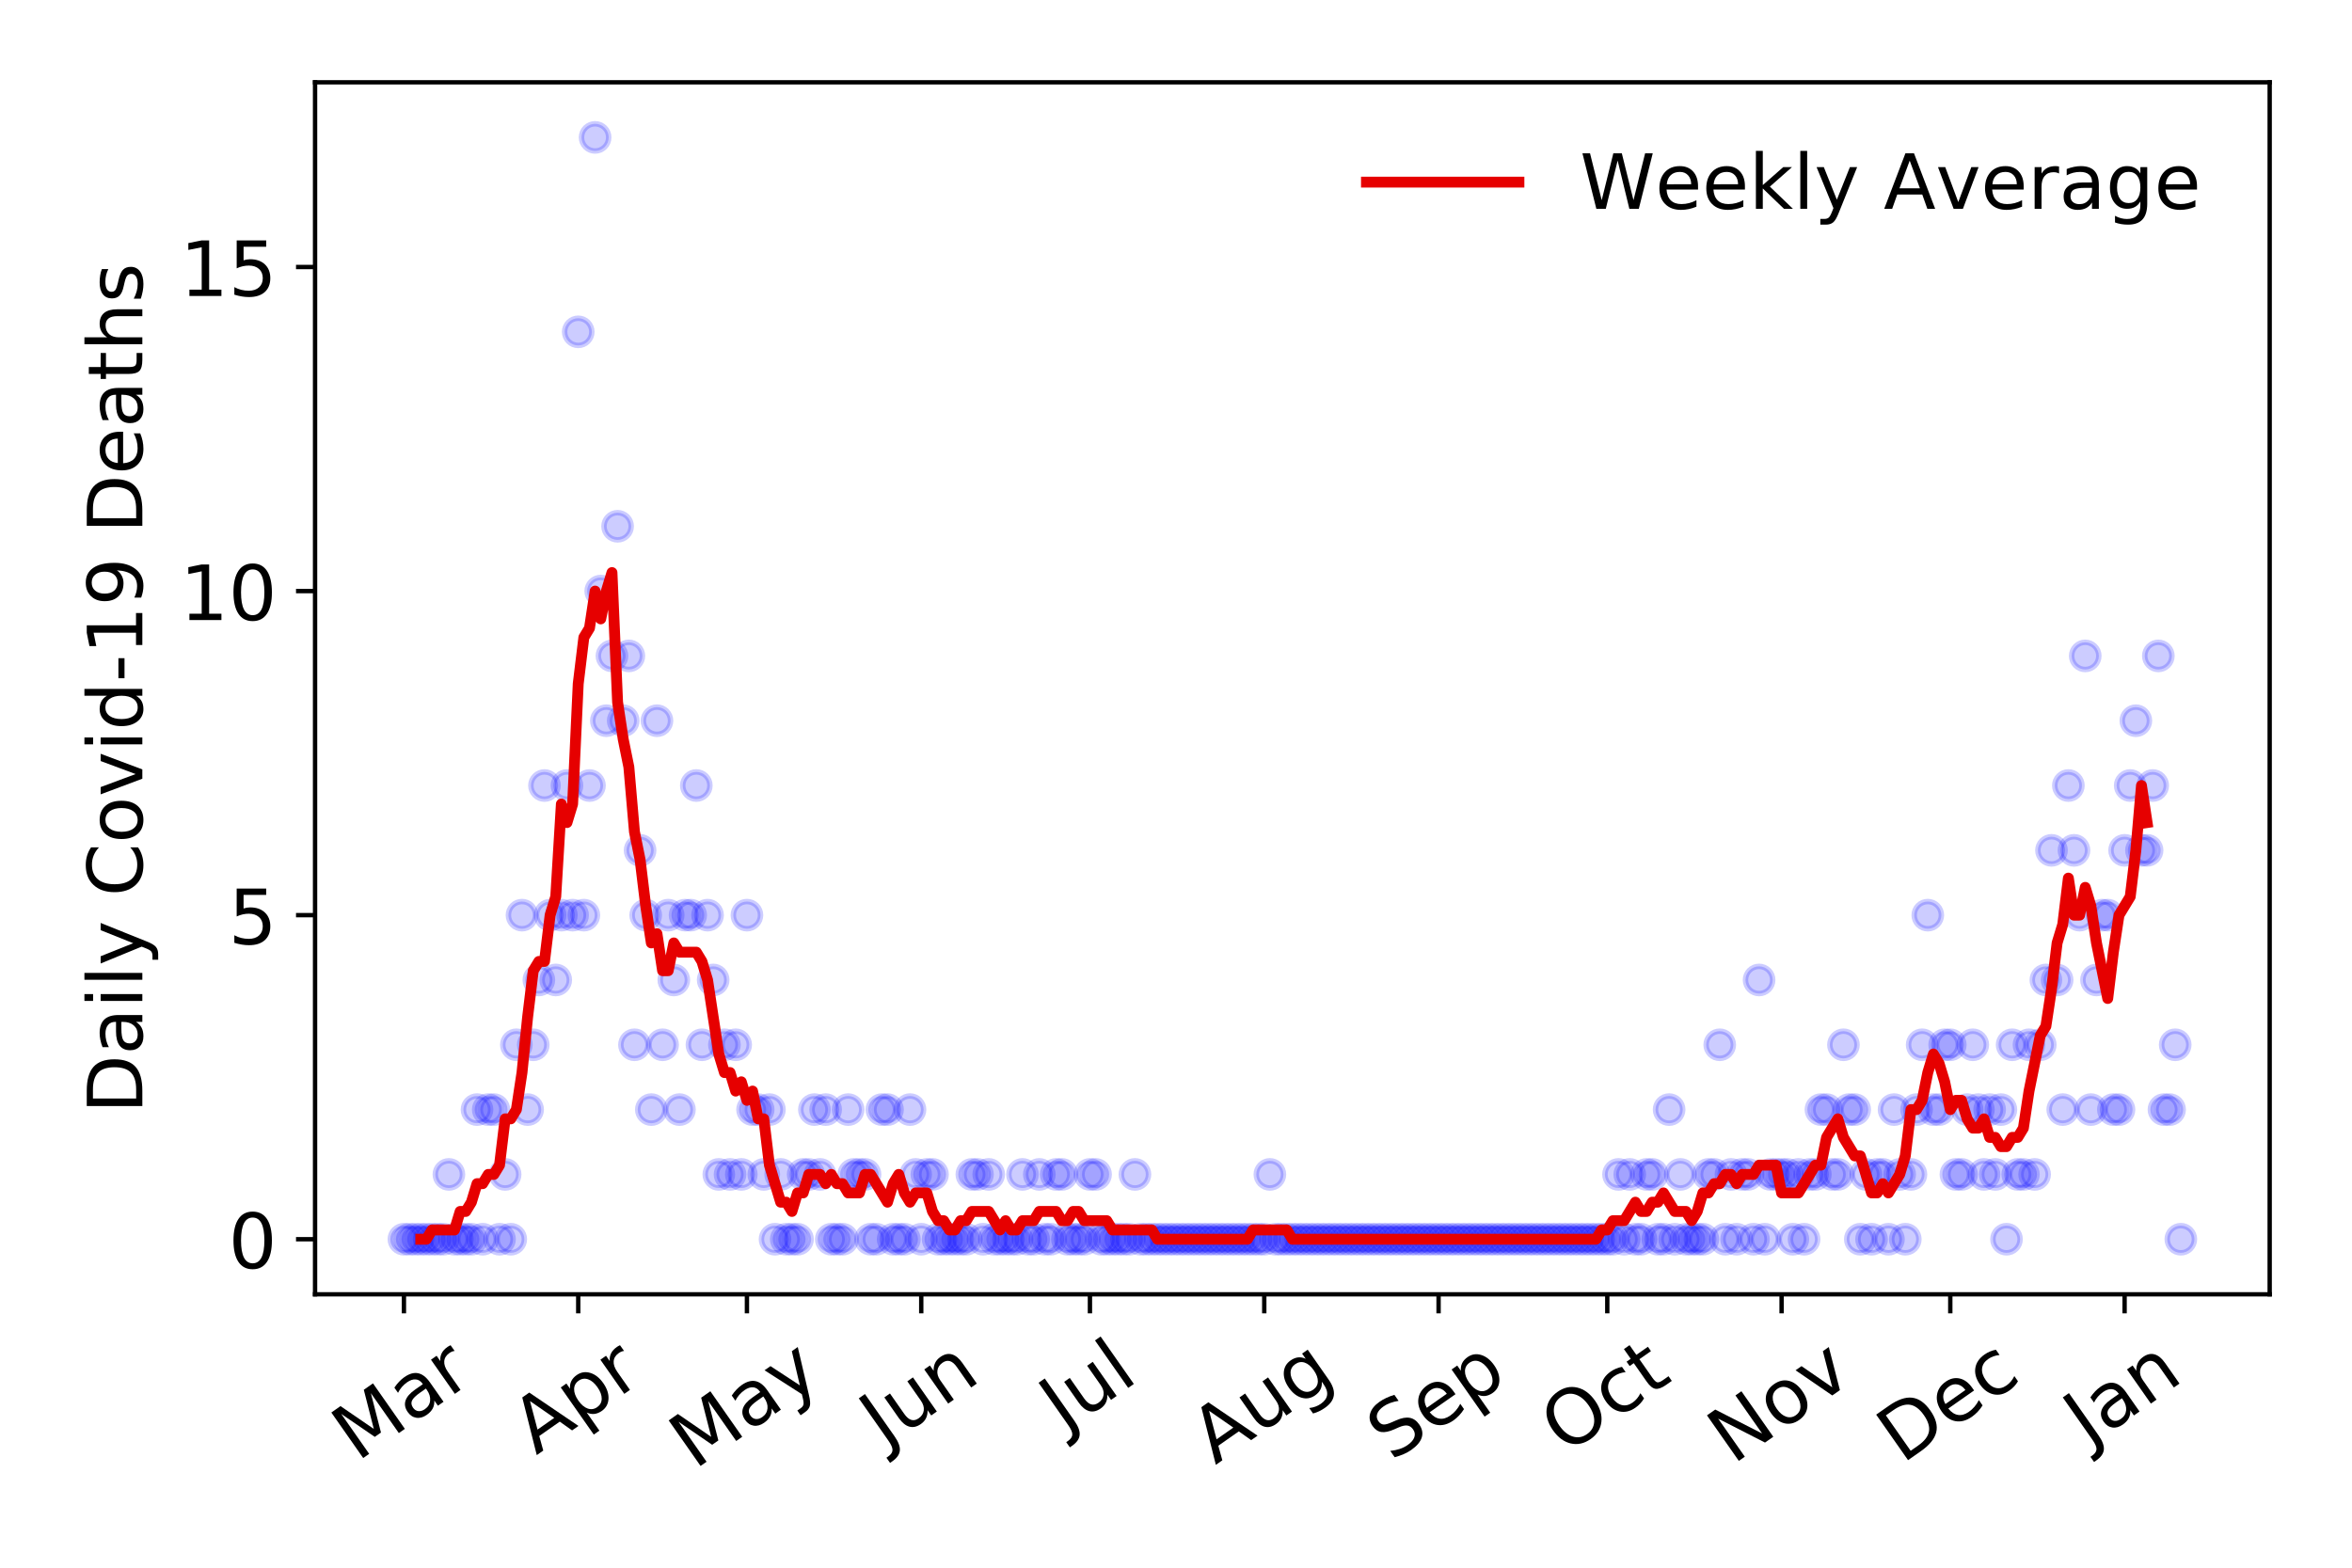 <?xml version="1.0" encoding="utf-8" standalone="no"?>
<!DOCTYPE svg PUBLIC "-//W3C//DTD SVG 1.1//EN"
  "http://www.w3.org/Graphics/SVG/1.1/DTD/svg11.dtd">
<!-- Created with matplotlib (https://matplotlib.org/) -->
<svg height="288pt" version="1.1" viewBox="0 0 432 288" width="432pt" xmlns="http://www.w3.org/2000/svg" xmlns:xlink="http://www.w3.org/1999/xlink">
 <defs>
  <style type="text/css">
*{stroke-linecap:butt;stroke-linejoin:round;}
  </style>
 </defs>
 <g id="figure_1">
  <g id="patch_1">
   <path d="M 0 288 
L 432 288 
L 432 0 
L 0 0 
z
" style="fill:#ffffff;"/>
  </g>
  <g id="axes_1">
   <g id="patch_2">
    <path d="M 57.87 237.778 
L 416.88 237.778 
L 416.88 15.12 
L 57.87 15.12 
z
" style="fill:#ffffff;"/>
   </g>
   <g id="matplotlib.axis_1">
    <g id="xtick_1">
     <g id="line2d_1">
      <defs>
       <path d="M 0 0 
L 0 3.5 
" id="mfeded60b24" style="stroke:#000000;stroke-width:0.8;"/>
      </defs>
      <g>
       <use style="stroke:#000000;stroke-width:0.8;" x="74.189" xlink:href="#mfeded60b24" y="237.778"/>
      </g>
     </g>
     <g id="text_1">
      <!-- Mar -->
      <defs>
       <path d="M 9.812 72.906 
L 24.516 72.906 
L 43.109 23.297 
L 61.812 72.906 
L 76.516 72.906 
L 76.516 0 
L 66.891 0 
L 66.891 64.016 
L 48.094 14.016 
L 38.188 14.016 
L 19.391 64.016 
L 19.391 0 
L 9.812 0 
z
" id="DejaVuSans-77"/>
       <path d="M 34.281 27.484 
Q 23.391 27.484 19.188 25 
Q 14.984 22.516 14.984 16.5 
Q 14.984 11.719 18.141 8.906 
Q 21.297 6.109 26.703 6.109 
Q 34.188 6.109 38.703 11.406 
Q 43.219 16.703 43.219 25.484 
L 43.219 27.484 
z
M 52.203 31.203 
L 52.203 0 
L 43.219 0 
L 43.219 8.297 
Q 40.141 3.328 35.547 0.953 
Q 30.953 -1.422 24.312 -1.422 
Q 15.922 -1.422 10.953 3.297 
Q 6 8.016 6 15.922 
Q 6 25.141 12.172 29.828 
Q 18.359 34.516 30.609 34.516 
L 43.219 34.516 
L 43.219 35.406 
Q 43.219 41.609 39.141 45 
Q 35.062 48.391 27.688 48.391 
Q 23 48.391 18.547 47.266 
Q 14.109 46.141 10.016 43.891 
L 10.016 52.203 
Q 14.938 54.109 19.578 55.047 
Q 24.219 56 28.609 56 
Q 40.484 56 46.344 49.844 
Q 52.203 43.703 52.203 31.203 
z
" id="DejaVuSans-97"/>
       <path d="M 41.109 46.297 
Q 39.594 47.172 37.812 47.578 
Q 36.031 48 33.891 48 
Q 26.266 48 22.188 43.047 
Q 18.109 38.094 18.109 28.812 
L 18.109 0 
L 9.078 0 
L 9.078 54.688 
L 18.109 54.688 
L 18.109 46.188 
Q 20.953 51.172 25.484 53.578 
Q 30.031 56 36.531 56 
Q 37.453 56 38.578 55.875 
Q 39.703 55.766 41.062 55.516 
z
" id="DejaVuSans-114"/>
      </defs>
      <g transform="translate(65.586 268.643)rotate(-35)scale(0.14 -0.14)">
       <use xlink:href="#DejaVuSans-77"/>
       <use x="86.279" xlink:href="#DejaVuSans-97"/>
       <use x="147.559" xlink:href="#DejaVuSans-114"/>
      </g>
     </g>
    </g>
    <g id="xtick_2">
     <g id="line2d_2">
      <g>
       <use style="stroke:#000000;stroke-width:0.8;" x="106.206" xlink:href="#mfeded60b24" y="237.778"/>
      </g>
     </g>
     <g id="text_2">
      <!-- Apr -->
      <defs>
       <path d="M 34.188 63.188 
L 20.797 26.906 
L 47.609 26.906 
z
M 28.609 72.906 
L 39.797 72.906 
L 67.578 0 
L 57.328 0 
L 50.688 18.703 
L 17.828 18.703 
L 11.188 0 
L 0.781 0 
z
" id="DejaVuSans-65"/>
       <path d="M 18.109 8.203 
L 18.109 -20.797 
L 9.078 -20.797 
L 9.078 54.688 
L 18.109 54.688 
L 18.109 46.391 
Q 20.953 51.266 25.266 53.625 
Q 29.594 56 35.594 56 
Q 45.562 56 51.781 48.094 
Q 58.016 40.188 58.016 27.297 
Q 58.016 14.406 51.781 6.484 
Q 45.562 -1.422 35.594 -1.422 
Q 29.594 -1.422 25.266 0.953 
Q 20.953 3.328 18.109 8.203 
z
M 48.688 27.297 
Q 48.688 37.203 44.609 42.844 
Q 40.531 48.484 33.406 48.484 
Q 26.266 48.484 22.188 42.844 
Q 18.109 37.203 18.109 27.297 
Q 18.109 17.391 22.188 11.75 
Q 26.266 6.109 33.406 6.109 
Q 40.531 6.109 44.609 11.75 
Q 48.688 17.391 48.688 27.297 
z
" id="DejaVuSans-112"/>
      </defs>
      <g transform="translate(98.502 267.384)rotate(-35)scale(0.14 -0.14)">
       <use xlink:href="#DejaVuSans-65"/>
       <use x="68.408" xlink:href="#DejaVuSans-112"/>
       <use x="131.885" xlink:href="#DejaVuSans-114"/>
      </g>
     </g>
    </g>
    <g id="xtick_3">
     <g id="line2d_3">
      <g>
       <use style="stroke:#000000;stroke-width:0.8;" x="137.191" xlink:href="#mfeded60b24" y="237.778"/>
      </g>
     </g>
     <g id="text_3">
      <!-- May -->
      <defs>
       <path d="M 32.172 -5.078 
Q 28.375 -14.844 24.75 -17.812 
Q 21.141 -20.797 15.094 -20.797 
L 7.906 -20.797 
L 7.906 -13.281 
L 13.188 -13.281 
Q 16.891 -13.281 18.938 -11.516 
Q 21 -9.766 23.484 -3.219 
L 25.094 0.875 
L 2.984 54.688 
L 12.5 54.688 
L 29.594 11.922 
L 46.688 54.688 
L 56.203 54.688 
z
" id="DejaVuSans-121"/>
      </defs>
      <g transform="translate(127.552 270.094)rotate(-35)scale(0.14 -0.14)">
       <use xlink:href="#DejaVuSans-77"/>
       <use x="86.279" xlink:href="#DejaVuSans-97"/>
       <use x="147.559" xlink:href="#DejaVuSans-121"/>
      </g>
     </g>
    </g>
    <g id="xtick_4">
     <g id="line2d_4">
      <g>
       <use style="stroke:#000000;stroke-width:0.8;" x="169.209" xlink:href="#mfeded60b24" y="237.778"/>
      </g>
     </g>
     <g id="text_4">
      <!-- Jun -->
      <defs>
       <path d="M 9.812 72.906 
L 19.672 72.906 
L 19.672 5.078 
Q 19.672 -8.109 14.672 -14.062 
Q 9.672 -20.016 -1.422 -20.016 
L -5.172 -20.016 
L -5.172 -11.719 
L -2.094 -11.719 
Q 4.438 -11.719 7.125 -8.047 
Q 9.812 -4.391 9.812 5.078 
z
" id="DejaVuSans-74"/>
       <path d="M 8.5 21.578 
L 8.5 54.688 
L 17.484 54.688 
L 17.484 21.922 
Q 17.484 14.156 20.5 10.266 
Q 23.531 6.391 29.594 6.391 
Q 36.859 6.391 41.078 11.031 
Q 45.312 15.672 45.312 23.688 
L 45.312 54.688 
L 54.297 54.688 
L 54.297 0 
L 45.312 0 
L 45.312 8.406 
Q 42.047 3.422 37.719 1 
Q 33.406 -1.422 27.688 -1.422 
Q 18.266 -1.422 13.375 4.438 
Q 8.5 10.297 8.5 21.578 
z
M 31.109 56 
z
" id="DejaVuSans-117"/>
       <path d="M 54.891 33.016 
L 54.891 0 
L 45.906 0 
L 45.906 32.719 
Q 45.906 40.484 42.875 44.328 
Q 39.844 48.188 33.797 48.188 
Q 26.516 48.188 22.312 43.547 
Q 18.109 38.922 18.109 30.906 
L 18.109 0 
L 9.078 0 
L 9.078 54.688 
L 18.109 54.688 
L 18.109 46.188 
Q 21.344 51.125 25.703 53.562 
Q 30.078 56 35.797 56 
Q 45.219 56 50.047 50.172 
Q 54.891 44.344 54.891 33.016 
z
" id="DejaVuSans-110"/>
      </defs>
      <g transform="translate(162.465 266.039)rotate(-35)scale(0.14 -0.14)">
       <use xlink:href="#DejaVuSans-74"/>
       <use x="29.492" xlink:href="#DejaVuSans-117"/>
       <use x="92.871" xlink:href="#DejaVuSans-110"/>
      </g>
     </g>
    </g>
    <g id="xtick_5">
     <g id="line2d_5">
      <g>
       <use style="stroke:#000000;stroke-width:0.8;" x="200.193" xlink:href="#mfeded60b24" y="237.778"/>
      </g>
     </g>
     <g id="text_5">
      <!-- Jul -->
      <defs>
       <path d="M 9.422 75.984 
L 18.406 75.984 
L 18.406 0 
L 9.422 0 
z
" id="DejaVuSans-108"/>
      </defs>
      <g transform="translate(195.491 263.181)rotate(-35)scale(0.14 -0.14)">
       <use xlink:href="#DejaVuSans-74"/>
       <use x="29.492" xlink:href="#DejaVuSans-117"/>
       <use x="92.871" xlink:href="#DejaVuSans-108"/>
      </g>
     </g>
    </g>
    <g id="xtick_6">
     <g id="line2d_6">
      <g>
       <use style="stroke:#000000;stroke-width:0.8;" x="232.211" xlink:href="#mfeded60b24" y="237.778"/>
      </g>
     </g>
     <g id="text_6">
      <!-- Aug -->
      <defs>
       <path d="M 45.406 27.984 
Q 45.406 37.75 41.375 43.109 
Q 37.359 48.484 30.078 48.484 
Q 22.859 48.484 18.828 43.109 
Q 14.797 37.75 14.797 27.984 
Q 14.797 18.266 18.828 12.891 
Q 22.859 7.516 30.078 7.516 
Q 37.359 7.516 41.375 12.891 
Q 45.406 18.266 45.406 27.984 
z
M 54.391 6.781 
Q 54.391 -7.172 48.188 -13.984 
Q 42 -20.797 29.203 -20.797 
Q 24.469 -20.797 20.266 -20.094 
Q 16.062 -19.391 12.109 -17.922 
L 12.109 -9.188 
Q 16.062 -11.328 19.922 -12.344 
Q 23.781 -13.375 27.781 -13.375 
Q 36.625 -13.375 41.016 -8.766 
Q 45.406 -4.156 45.406 5.172 
L 45.406 9.625 
Q 42.625 4.781 38.281 2.391 
Q 33.938 0 27.875 0 
Q 17.828 0 11.672 7.656 
Q 5.516 15.328 5.516 27.984 
Q 5.516 40.672 11.672 48.328 
Q 17.828 56 27.875 56 
Q 33.938 56 38.281 53.609 
Q 42.625 51.219 45.406 46.391 
L 45.406 54.688 
L 54.391 54.688 
z
" id="DejaVuSans-103"/>
      </defs>
      <g transform="translate(223.23 269.172)rotate(-35)scale(0.14 -0.14)">
       <use xlink:href="#DejaVuSans-65"/>
       <use x="68.408" xlink:href="#DejaVuSans-117"/>
       <use x="131.787" xlink:href="#DejaVuSans-103"/>
      </g>
     </g>
    </g>
    <g id="xtick_7">
     <g id="line2d_7">
      <g>
       <use style="stroke:#000000;stroke-width:0.8;" x="264.228" xlink:href="#mfeded60b24" y="237.778"/>
      </g>
     </g>
     <g id="text_7">
      <!-- Sep -->
      <defs>
       <path d="M 53.516 70.516 
L 53.516 60.891 
Q 47.906 63.578 42.922 64.891 
Q 37.938 66.219 33.297 66.219 
Q 25.25 66.219 20.875 63.094 
Q 16.5 59.969 16.5 54.203 
Q 16.5 49.359 19.406 46.891 
Q 22.312 44.438 30.422 42.922 
L 36.375 41.703 
Q 47.406 39.594 52.656 34.297 
Q 57.906 29 57.906 20.125 
Q 57.906 9.516 50.797 4.047 
Q 43.703 -1.422 29.984 -1.422 
Q 24.812 -1.422 18.969 -0.25 
Q 13.141 0.922 6.891 3.219 
L 6.891 13.375 
Q 12.891 10.016 18.656 8.297 
Q 24.422 6.594 29.984 6.594 
Q 38.422 6.594 43.016 9.906 
Q 47.609 13.234 47.609 19.391 
Q 47.609 24.75 44.312 27.781 
Q 41.016 30.812 33.5 32.328 
L 27.484 33.5 
Q 16.453 35.688 11.516 40.375 
Q 6.594 45.062 6.594 53.422 
Q 6.594 63.094 13.406 68.656 
Q 20.219 74.219 32.172 74.219 
Q 37.312 74.219 42.625 73.281 
Q 47.953 72.359 53.516 70.516 
z
" id="DejaVuSans-83"/>
       <path d="M 56.203 29.594 
L 56.203 25.203 
L 14.891 25.203 
Q 15.484 15.922 20.484 11.062 
Q 25.484 6.203 34.422 6.203 
Q 39.594 6.203 44.453 7.469 
Q 49.312 8.734 54.109 11.281 
L 54.109 2.781 
Q 49.266 0.734 44.188 -0.344 
Q 39.109 -1.422 33.891 -1.422 
Q 20.797 -1.422 13.156 6.188 
Q 5.516 13.812 5.516 26.812 
Q 5.516 40.234 12.766 48.109 
Q 20.016 56 32.328 56 
Q 43.359 56 49.781 48.891 
Q 56.203 41.797 56.203 29.594 
z
M 47.219 32.234 
Q 47.125 39.594 43.094 43.984 
Q 39.062 48.391 32.422 48.391 
Q 24.906 48.391 20.391 44.141 
Q 15.875 39.891 15.188 32.172 
z
" id="DejaVuSans-101"/>
      </defs>
      <g transform="translate(255.636 268.629)rotate(-35)scale(0.14 -0.14)">
       <use xlink:href="#DejaVuSans-83"/>
       <use x="63.477" xlink:href="#DejaVuSans-101"/>
       <use x="125" xlink:href="#DejaVuSans-112"/>
      </g>
     </g>
    </g>
    <g id="xtick_8">
     <g id="line2d_8">
      <g>
       <use style="stroke:#000000;stroke-width:0.8;" x="295.213" xlink:href="#mfeded60b24" y="237.778"/>
      </g>
     </g>
     <g id="text_8">
      <!-- Oct -->
      <defs>
       <path d="M 39.406 66.219 
Q 28.656 66.219 22.328 58.203 
Q 16.016 50.203 16.016 36.375 
Q 16.016 22.609 22.328 14.594 
Q 28.656 6.594 39.406 6.594 
Q 50.141 6.594 56.422 14.594 
Q 62.703 22.609 62.703 36.375 
Q 62.703 50.203 56.422 58.203 
Q 50.141 66.219 39.406 66.219 
z
M 39.406 74.219 
Q 54.734 74.219 63.906 63.938 
Q 73.094 53.656 73.094 36.375 
Q 73.094 19.141 63.906 8.859 
Q 54.734 -1.422 39.406 -1.422 
Q 24.031 -1.422 14.812 8.828 
Q 5.609 19.094 5.609 36.375 
Q 5.609 53.656 14.812 63.938 
Q 24.031 74.219 39.406 74.219 
z
" id="DejaVuSans-79"/>
       <path d="M 48.781 52.594 
L 48.781 44.188 
Q 44.969 46.297 41.141 47.344 
Q 37.312 48.391 33.406 48.391 
Q 24.656 48.391 19.812 42.844 
Q 14.984 37.312 14.984 27.297 
Q 14.984 17.281 19.812 11.734 
Q 24.656 6.203 33.406 6.203 
Q 37.312 6.203 41.141 7.25 
Q 44.969 8.297 48.781 10.406 
L 48.781 2.094 
Q 45.016 0.344 40.984 -0.531 
Q 36.969 -1.422 32.422 -1.422 
Q 20.062 -1.422 12.781 6.344 
Q 5.516 14.109 5.516 27.297 
Q 5.516 40.672 12.859 48.328 
Q 20.219 56 33.016 56 
Q 37.156 56 41.109 55.141 
Q 45.062 54.297 48.781 52.594 
z
" id="DejaVuSans-99"/>
       <path d="M 18.312 70.219 
L 18.312 54.688 
L 36.812 54.688 
L 36.812 47.703 
L 18.312 47.703 
L 18.312 18.016 
Q 18.312 11.328 20.141 9.422 
Q 21.969 7.516 27.594 7.516 
L 36.812 7.516 
L 36.812 0 
L 27.594 0 
Q 17.188 0 13.234 3.875 
Q 9.281 7.766 9.281 18.016 
L 9.281 47.703 
L 2.688 47.703 
L 2.688 54.688 
L 9.281 54.688 
L 9.281 70.219 
z
" id="DejaVuSans-116"/>
      </defs>
      <g transform="translate(287.514 267.377)rotate(-35)scale(0.14 -0.14)">
       <use xlink:href="#DejaVuSans-79"/>
       <use x="78.711" xlink:href="#DejaVuSans-99"/>
       <use x="133.691" xlink:href="#DejaVuSans-116"/>
      </g>
     </g>
    </g>
    <g id="xtick_9">
     <g id="line2d_9">
      <g>
       <use style="stroke:#000000;stroke-width:0.8;" x="327.231" xlink:href="#mfeded60b24" y="237.778"/>
      </g>
     </g>
     <g id="text_9">
      <!-- Nov -->
      <defs>
       <path d="M 9.812 72.906 
L 23.094 72.906 
L 55.422 11.922 
L 55.422 72.906 
L 64.984 72.906 
L 64.984 0 
L 51.703 0 
L 19.391 60.984 
L 19.391 0 
L 9.812 0 
z
" id="DejaVuSans-78"/>
       <path d="M 30.609 48.391 
Q 23.391 48.391 19.188 42.75 
Q 14.984 37.109 14.984 27.297 
Q 14.984 17.484 19.156 11.844 
Q 23.344 6.203 30.609 6.203 
Q 37.797 6.203 41.984 11.859 
Q 46.188 17.531 46.188 27.297 
Q 46.188 37.016 41.984 42.703 
Q 37.797 48.391 30.609 48.391 
z
M 30.609 56 
Q 42.328 56 49.016 48.375 
Q 55.719 40.766 55.719 27.297 
Q 55.719 13.875 49.016 6.219 
Q 42.328 -1.422 30.609 -1.422 
Q 18.844 -1.422 12.172 6.219 
Q 5.516 13.875 5.516 27.297 
Q 5.516 40.766 12.172 48.375 
Q 18.844 56 30.609 56 
z
" id="DejaVuSans-111"/>
       <path d="M 2.984 54.688 
L 12.5 54.688 
L 29.594 8.797 
L 46.688 54.688 
L 56.203 54.688 
L 35.688 0 
L 23.484 0 
z
" id="DejaVuSans-118"/>
      </defs>
      <g transform="translate(318.254 269.166)rotate(-35)scale(0.14 -0.14)">
       <use xlink:href="#DejaVuSans-78"/>
       <use x="74.805" xlink:href="#DejaVuSans-111"/>
       <use x="135.986" xlink:href="#DejaVuSans-118"/>
      </g>
     </g>
    </g>
    <g id="xtick_10">
     <g id="line2d_10">
      <g>
       <use style="stroke:#000000;stroke-width:0.8;" x="358.216" xlink:href="#mfeded60b24" y="237.778"/>
      </g>
     </g>
     <g id="text_10">
      <!-- Dec -->
      <defs>
       <path d="M 19.672 64.797 
L 19.672 8.109 
L 31.594 8.109 
Q 46.688 8.109 53.688 14.938 
Q 60.688 21.781 60.688 36.531 
Q 60.688 51.172 53.688 57.984 
Q 46.688 64.797 31.594 64.797 
z
M 9.812 72.906 
L 30.078 72.906 
Q 51.266 72.906 61.172 64.094 
Q 71.094 55.281 71.094 36.531 
Q 71.094 17.672 61.125 8.828 
Q 51.172 0 30.078 0 
L 9.812 0 
z
" id="DejaVuSans-68"/>
      </defs>
      <g transform="translate(349.335 269.032)rotate(-35)scale(0.14 -0.14)">
       <use xlink:href="#DejaVuSans-68"/>
       <use x="77.002" xlink:href="#DejaVuSans-101"/>
       <use x="138.525" xlink:href="#DejaVuSans-99"/>
      </g>
     </g>
    </g>
    <g id="xtick_11">
     <g id="line2d_11">
      <g>
       <use style="stroke:#000000;stroke-width:0.8;" x="390.233" xlink:href="#mfeded60b24" y="237.778"/>
      </g>
     </g>
     <g id="text_11">
      <!-- Jan -->
      <g transform="translate(383.609 265.871)rotate(-35)scale(0.14 -0.14)">
       <use xlink:href="#DejaVuSans-74"/>
       <use x="29.492" xlink:href="#DejaVuSans-97"/>
       <use x="90.771" xlink:href="#DejaVuSans-110"/>
      </g>
     </g>
    </g>
   </g>
   <g id="matplotlib.axis_2">
    <g id="ytick_1">
     <g id="line2d_12">
      <defs>
       <path d="M 0 0 
L -3.5 0 
" id="m73cee5ad79" style="stroke:#000000;stroke-width:0.8;"/>
      </defs>
      <g>
       <use style="stroke:#000000;stroke-width:0.8;" x="57.87" xlink:href="#m73cee5ad79" y="227.657"/>
      </g>
     </g>
     <g id="text_12">
      <!-- 0 -->
      <defs>
       <path d="M 31.781 66.406 
Q 24.172 66.406 20.328 58.906 
Q 16.5 51.422 16.5 36.375 
Q 16.5 21.391 20.328 13.891 
Q 24.172 6.391 31.781 6.391 
Q 39.453 6.391 43.281 13.891 
Q 47.125 21.391 47.125 36.375 
Q 47.125 51.422 43.281 58.906 
Q 39.453 66.406 31.781 66.406 
z
M 31.781 74.219 
Q 44.047 74.219 50.516 64.516 
Q 56.984 54.828 56.984 36.375 
Q 56.984 17.969 50.516 8.266 
Q 44.047 -1.422 31.781 -1.422 
Q 19.531 -1.422 13.062 8.266 
Q 6.594 17.969 6.594 36.375 
Q 6.594 54.828 13.062 64.516 
Q 19.531 74.219 31.781 74.219 
z
" id="DejaVuSans-48"/>
      </defs>
      <g transform="translate(41.962 232.976)scale(0.14 -0.14)">
       <use xlink:href="#DejaVuSans-48"/>
      </g>
     </g>
    </g>
    <g id="ytick_2">
     <g id="line2d_13">
      <g>
       <use style="stroke:#000000;stroke-width:0.8;" x="57.87" xlink:href="#m73cee5ad79" y="168.123"/>
      </g>
     </g>
     <g id="text_13">
      <!-- 5 -->
      <defs>
       <path d="M 10.797 72.906 
L 49.516 72.906 
L 49.516 64.594 
L 19.828 64.594 
L 19.828 46.734 
Q 21.969 47.469 24.109 47.828 
Q 26.266 48.188 28.422 48.188 
Q 40.625 48.188 47.75 41.5 
Q 54.891 34.812 54.891 23.391 
Q 54.891 11.625 47.562 5.094 
Q 40.234 -1.422 26.906 -1.422 
Q 22.312 -1.422 17.547 -0.641 
Q 12.797 0.141 7.719 1.703 
L 7.719 11.625 
Q 12.109 9.234 16.797 8.062 
Q 21.484 6.891 26.703 6.891 
Q 35.156 6.891 40.078 11.328 
Q 45.016 15.766 45.016 23.391 
Q 45.016 31 40.078 35.438 
Q 35.156 39.891 26.703 39.891 
Q 22.75 39.891 18.812 39.016 
Q 14.891 38.141 10.797 36.281 
z
" id="DejaVuSans-53"/>
      </defs>
      <g transform="translate(41.962 173.442)scale(0.14 -0.14)">
       <use xlink:href="#DejaVuSans-53"/>
      </g>
     </g>
    </g>
    <g id="ytick_3">
     <g id="line2d_14">
      <g>
       <use style="stroke:#000000;stroke-width:0.8;" x="57.87" xlink:href="#m73cee5ad79" y="108.589"/>
      </g>
     </g>
     <g id="text_14">
      <!-- 10 -->
      <defs>
       <path d="M 12.406 8.297 
L 28.516 8.297 
L 28.516 63.922 
L 10.984 60.406 
L 10.984 69.391 
L 28.422 72.906 
L 38.281 72.906 
L 38.281 8.297 
L 54.391 8.297 
L 54.391 0 
L 12.406 0 
z
" id="DejaVuSans-49"/>
      </defs>
      <g transform="translate(33.055 113.908)scale(0.14 -0.14)">
       <use xlink:href="#DejaVuSans-49"/>
       <use x="63.623" xlink:href="#DejaVuSans-48"/>
      </g>
     </g>
    </g>
    <g id="ytick_4">
     <g id="line2d_15">
      <g>
       <use style="stroke:#000000;stroke-width:0.8;" x="57.87" xlink:href="#m73cee5ad79" y="49.055"/>
      </g>
     </g>
     <g id="text_15">
      <!-- 15 -->
      <g transform="translate(33.055 54.373)scale(0.14 -0.14)">
       <use xlink:href="#DejaVuSans-49"/>
       <use x="63.623" xlink:href="#DejaVuSans-53"/>
      </g>
     </g>
    </g>
    <g id="text_16">
     <!-- Daily Covid-19 Deaths -->
     <defs>
      <path d="M 9.422 54.688 
L 18.406 54.688 
L 18.406 0 
L 9.422 0 
z
M 9.422 75.984 
L 18.406 75.984 
L 18.406 64.594 
L 9.422 64.594 
z
" id="DejaVuSans-105"/>
      <path id="DejaVuSans-32"/>
      <path d="M 64.406 67.281 
L 64.406 56.891 
Q 59.422 61.531 53.781 63.812 
Q 48.141 66.109 41.797 66.109 
Q 29.297 66.109 22.656 58.469 
Q 16.016 50.828 16.016 36.375 
Q 16.016 21.969 22.656 14.328 
Q 29.297 6.688 41.797 6.688 
Q 48.141 6.688 53.781 8.984 
Q 59.422 11.281 64.406 15.922 
L 64.406 5.609 
Q 59.234 2.094 53.438 0.328 
Q 47.656 -1.422 41.219 -1.422 
Q 24.656 -1.422 15.125 8.703 
Q 5.609 18.844 5.609 36.375 
Q 5.609 53.953 15.125 64.078 
Q 24.656 74.219 41.219 74.219 
Q 47.75 74.219 53.531 72.484 
Q 59.328 70.75 64.406 67.281 
z
" id="DejaVuSans-67"/>
      <path d="M 45.406 46.391 
L 45.406 75.984 
L 54.391 75.984 
L 54.391 0 
L 45.406 0 
L 45.406 8.203 
Q 42.578 3.328 38.25 0.953 
Q 33.938 -1.422 27.875 -1.422 
Q 17.969 -1.422 11.734 6.484 
Q 5.516 14.406 5.516 27.297 
Q 5.516 40.188 11.734 48.094 
Q 17.969 56 27.875 56 
Q 33.938 56 38.25 53.625 
Q 42.578 51.266 45.406 46.391 
z
M 14.797 27.297 
Q 14.797 17.391 18.875 11.75 
Q 22.953 6.109 30.078 6.109 
Q 37.203 6.109 41.297 11.75 
Q 45.406 17.391 45.406 27.297 
Q 45.406 37.203 41.297 42.844 
Q 37.203 48.484 30.078 48.484 
Q 22.953 48.484 18.875 42.844 
Q 14.797 37.203 14.797 27.297 
z
" id="DejaVuSans-100"/>
      <path d="M 4.891 31.391 
L 31.203 31.391 
L 31.203 23.391 
L 4.891 23.391 
z
" id="DejaVuSans-45"/>
      <path d="M 10.984 1.516 
L 10.984 10.5 
Q 14.703 8.734 18.5 7.812 
Q 22.312 6.891 25.984 6.891 
Q 35.75 6.891 40.891 13.453 
Q 46.047 20.016 46.781 33.406 
Q 43.953 29.203 39.594 26.953 
Q 35.25 24.703 29.984 24.703 
Q 19.047 24.703 12.672 31.312 
Q 6.297 37.938 6.297 49.422 
Q 6.297 60.641 12.938 67.422 
Q 19.578 74.219 30.609 74.219 
Q 43.266 74.219 49.922 64.516 
Q 56.594 54.828 56.594 36.375 
Q 56.594 19.141 48.406 8.859 
Q 40.234 -1.422 26.422 -1.422 
Q 22.703 -1.422 18.891 -0.688 
Q 15.094 0.047 10.984 1.516 
z
M 30.609 32.422 
Q 37.25 32.422 41.125 36.953 
Q 45.016 41.5 45.016 49.422 
Q 45.016 57.281 41.125 61.844 
Q 37.25 66.406 30.609 66.406 
Q 23.969 66.406 20.094 61.844 
Q 16.219 57.281 16.219 49.422 
Q 16.219 41.5 20.094 36.953 
Q 23.969 32.422 30.609 32.422 
z
" id="DejaVuSans-57"/>
      <path d="M 54.891 33.016 
L 54.891 0 
L 45.906 0 
L 45.906 32.719 
Q 45.906 40.484 42.875 44.328 
Q 39.844 48.188 33.797 48.188 
Q 26.516 48.188 22.312 43.547 
Q 18.109 38.922 18.109 30.906 
L 18.109 0 
L 9.078 0 
L 9.078 75.984 
L 18.109 75.984 
L 18.109 46.188 
Q 21.344 51.125 25.703 53.562 
Q 30.078 56 35.797 56 
Q 45.219 56 50.047 50.172 
Q 54.891 44.344 54.891 33.016 
z
" id="DejaVuSans-104"/>
      <path d="M 44.281 53.078 
L 44.281 44.578 
Q 40.484 46.531 36.375 47.5 
Q 32.281 48.484 27.875 48.484 
Q 21.188 48.484 17.844 46.438 
Q 14.5 44.391 14.5 40.281 
Q 14.5 37.156 16.891 35.375 
Q 19.281 33.594 26.516 31.984 
L 29.594 31.297 
Q 39.156 29.25 43.188 25.516 
Q 47.219 21.781 47.219 15.094 
Q 47.219 7.469 41.188 3.016 
Q 35.156 -1.422 24.609 -1.422 
Q 20.219 -1.422 15.453 -0.562 
Q 10.688 0.297 5.422 2 
L 5.422 11.281 
Q 10.406 8.688 15.234 7.391 
Q 20.062 6.109 24.812 6.109 
Q 31.156 6.109 34.562 8.281 
Q 37.984 10.453 37.984 14.406 
Q 37.984 18.062 35.516 20.016 
Q 33.062 21.969 24.703 23.781 
L 21.578 24.516 
Q 13.234 26.266 9.516 29.906 
Q 5.812 33.547 5.812 39.891 
Q 5.812 47.609 11.281 51.797 
Q 16.75 56 26.812 56 
Q 31.781 56 36.172 55.266 
Q 40.578 54.547 44.281 53.078 
z
" id="DejaVuSans-115"/>
     </defs>
     <g transform="translate(26.143 204.56)rotate(-90)scale(0.14 -0.14)">
      <use xlink:href="#DejaVuSans-68"/>
      <use x="77.002" xlink:href="#DejaVuSans-97"/>
      <use x="138.281" xlink:href="#DejaVuSans-105"/>
      <use x="166.064" xlink:href="#DejaVuSans-108"/>
      <use x="193.848" xlink:href="#DejaVuSans-121"/>
      <use x="253.027" xlink:href="#DejaVuSans-32"/>
      <use x="284.814" xlink:href="#DejaVuSans-67"/>
      <use x="354.639" xlink:href="#DejaVuSans-111"/>
      <use x="415.82" xlink:href="#DejaVuSans-118"/>
      <use x="475" xlink:href="#DejaVuSans-105"/>
      <use x="502.783" xlink:href="#DejaVuSans-100"/>
      <use x="566.26" xlink:href="#DejaVuSans-45"/>
      <use x="602.344" xlink:href="#DejaVuSans-49"/>
      <use x="665.967" xlink:href="#DejaVuSans-57"/>
      <use x="729.59" xlink:href="#DejaVuSans-32"/>
      <use x="761.377" xlink:href="#DejaVuSans-68"/>
      <use x="838.379" xlink:href="#DejaVuSans-101"/>
      <use x="899.902" xlink:href="#DejaVuSans-97"/>
      <use x="961.182" xlink:href="#DejaVuSans-116"/>
      <use x="1000.391" xlink:href="#DejaVuSans-104"/>
      <use x="1063.77" xlink:href="#DejaVuSans-115"/>
     </g>
    </g>
   </g>
   <g id="line2d_16">
    <defs>
     <path d="M 0 2.5 
C 0.663 2.5 1.299 2.237 1.768 1.768 
C 2.237 1.299 2.5 0.663 2.5 0 
C 2.5 -0.663 2.237 -1.299 1.768 -1.768 
C 1.299 -2.237 0.663 -2.5 0 -2.5 
C -0.663 -2.5 -1.299 -2.237 -1.768 -1.768 
C -2.237 -1.299 -2.5 -0.663 -2.5 0 
C -2.5 0.663 -2.237 1.299 -1.768 1.768 
C -1.299 2.237 -0.663 2.5 0 2.5 
z
" id="m5c2abde114" style="stroke:#0000ff;stroke-opacity:0.2;"/>
    </defs>
    <g clip-path="url(#pbe08c7e23f)">
     <use style="fill:#0000ff;fill-opacity:0.2;stroke:#0000ff;stroke-opacity:0.2;" x="74.189" xlink:href="#m5c2abde114" y="227.657"/>
     <use style="fill:#0000ff;fill-opacity:0.2;stroke:#0000ff;stroke-opacity:0.2;" x="75.221" xlink:href="#m5c2abde114" y="227.657"/>
     <use style="fill:#0000ff;fill-opacity:0.2;stroke:#0000ff;stroke-opacity:0.2;" x="76.254" xlink:href="#m5c2abde114" y="227.657"/>
     <use style="fill:#0000ff;fill-opacity:0.2;stroke:#0000ff;stroke-opacity:0.2;" x="77.287" xlink:href="#m5c2abde114" y="227.657"/>
     <use style="fill:#0000ff;fill-opacity:0.2;stroke:#0000ff;stroke-opacity:0.2;" x="78.32" xlink:href="#m5c2abde114" y="227.657"/>
     <use style="fill:#0000ff;fill-opacity:0.2;stroke:#0000ff;stroke-opacity:0.2;" x="79.353" xlink:href="#m5c2abde114" y="227.657"/>
     <use style="fill:#0000ff;fill-opacity:0.2;stroke:#0000ff;stroke-opacity:0.2;" x="80.386" xlink:href="#m5c2abde114" y="227.657"/>
     <use style="fill:#0000ff;fill-opacity:0.2;stroke:#0000ff;stroke-opacity:0.2;" x="81.418" xlink:href="#m5c2abde114" y="227.657"/>
     <use style="fill:#0000ff;fill-opacity:0.2;stroke:#0000ff;stroke-opacity:0.2;" x="82.451" xlink:href="#m5c2abde114" y="215.75"/>
     <use style="fill:#0000ff;fill-opacity:0.2;stroke:#0000ff;stroke-opacity:0.2;" x="83.484" xlink:href="#m5c2abde114" y="227.657"/>
     <use style="fill:#0000ff;fill-opacity:0.2;stroke:#0000ff;stroke-opacity:0.2;" x="84.517" xlink:href="#m5c2abde114" y="227.657"/>
     <use style="fill:#0000ff;fill-opacity:0.2;stroke:#0000ff;stroke-opacity:0.2;" x="85.55" xlink:href="#m5c2abde114" y="227.657"/>
     <use style="fill:#0000ff;fill-opacity:0.2;stroke:#0000ff;stroke-opacity:0.2;" x="86.583" xlink:href="#m5c2abde114" y="227.657"/>
     <use style="fill:#0000ff;fill-opacity:0.2;stroke:#0000ff;stroke-opacity:0.2;" x="87.615" xlink:href="#m5c2abde114" y="203.844"/>
     <use style="fill:#0000ff;fill-opacity:0.2;stroke:#0000ff;stroke-opacity:0.2;" x="88.648" xlink:href="#m5c2abde114" y="227.657"/>
     <use style="fill:#0000ff;fill-opacity:0.2;stroke:#0000ff;stroke-opacity:0.2;" x="89.681" xlink:href="#m5c2abde114" y="203.844"/>
     <use style="fill:#0000ff;fill-opacity:0.2;stroke:#0000ff;stroke-opacity:0.2;" x="90.714" xlink:href="#m5c2abde114" y="203.844"/>
     <use style="fill:#0000ff;fill-opacity:0.2;stroke:#0000ff;stroke-opacity:0.2;" x="91.747" xlink:href="#m5c2abde114" y="227.657"/>
     <use style="fill:#0000ff;fill-opacity:0.2;stroke:#0000ff;stroke-opacity:0.2;" x="92.779" xlink:href="#m5c2abde114" y="215.75"/>
     <use style="fill:#0000ff;fill-opacity:0.2;stroke:#0000ff;stroke-opacity:0.2;" x="93.812" xlink:href="#m5c2abde114" y="227.657"/>
     <use style="fill:#0000ff;fill-opacity:0.2;stroke:#0000ff;stroke-opacity:0.2;" x="94.845" xlink:href="#m5c2abde114" y="191.937"/>
     <use style="fill:#0000ff;fill-opacity:0.2;stroke:#0000ff;stroke-opacity:0.2;" x="95.878" xlink:href="#m5c2abde114" y="168.123"/>
     <use style="fill:#0000ff;fill-opacity:0.2;stroke:#0000ff;stroke-opacity:0.2;" x="96.911" xlink:href="#m5c2abde114" y="203.844"/>
     <use style="fill:#0000ff;fill-opacity:0.2;stroke:#0000ff;stroke-opacity:0.2;" x="97.944" xlink:href="#m5c2abde114" y="191.937"/>
     <use style="fill:#0000ff;fill-opacity:0.2;stroke:#0000ff;stroke-opacity:0.2;" x="98.976" xlink:href="#m5c2abde114" y="180.03"/>
     <use style="fill:#0000ff;fill-opacity:0.2;stroke:#0000ff;stroke-opacity:0.2;" x="100.009" xlink:href="#m5c2abde114" y="144.309"/>
     <use style="fill:#0000ff;fill-opacity:0.2;stroke:#0000ff;stroke-opacity:0.2;" x="101.042" xlink:href="#m5c2abde114" y="168.123"/>
     <use style="fill:#0000ff;fill-opacity:0.2;stroke:#0000ff;stroke-opacity:0.2;" x="102.075" xlink:href="#m5c2abde114" y="180.03"/>
     <use style="fill:#0000ff;fill-opacity:0.2;stroke:#0000ff;stroke-opacity:0.2;" x="103.108" xlink:href="#m5c2abde114" y="168.123"/>
     <use style="fill:#0000ff;fill-opacity:0.2;stroke:#0000ff;stroke-opacity:0.2;" x="104.141" xlink:href="#m5c2abde114" y="144.309"/>
     <use style="fill:#0000ff;fill-opacity:0.2;stroke:#0000ff;stroke-opacity:0.2;" x="105.173" xlink:href="#m5c2abde114" y="168.123"/>
     <use style="fill:#0000ff;fill-opacity:0.2;stroke:#0000ff;stroke-opacity:0.2;" x="106.206" xlink:href="#m5c2abde114" y="60.961"/>
     <use style="fill:#0000ff;fill-opacity:0.2;stroke:#0000ff;stroke-opacity:0.2;" x="107.239" xlink:href="#m5c2abde114" y="168.123"/>
     <use style="fill:#0000ff;fill-opacity:0.2;stroke:#0000ff;stroke-opacity:0.2;" x="108.272" xlink:href="#m5c2abde114" y="144.309"/>
     <use style="fill:#0000ff;fill-opacity:0.2;stroke:#0000ff;stroke-opacity:0.2;" x="109.305" xlink:href="#m5c2abde114" y="25.241"/>
     <use style="fill:#0000ff;fill-opacity:0.2;stroke:#0000ff;stroke-opacity:0.2;" x="110.338" xlink:href="#m5c2abde114" y="108.589"/>
     <use style="fill:#0000ff;fill-opacity:0.2;stroke:#0000ff;stroke-opacity:0.2;" x="111.37" xlink:href="#m5c2abde114" y="132.403"/>
     <use style="fill:#0000ff;fill-opacity:0.2;stroke:#0000ff;stroke-opacity:0.2;" x="112.403" xlink:href="#m5c2abde114" y="120.496"/>
     <use style="fill:#0000ff;fill-opacity:0.2;stroke:#0000ff;stroke-opacity:0.2;" x="113.436" xlink:href="#m5c2abde114" y="96.682"/>
     <use style="fill:#0000ff;fill-opacity:0.2;stroke:#0000ff;stroke-opacity:0.2;" x="114.469" xlink:href="#m5c2abde114" y="132.403"/>
     <use style="fill:#0000ff;fill-opacity:0.2;stroke:#0000ff;stroke-opacity:0.2;" x="115.502" xlink:href="#m5c2abde114" y="120.496"/>
     <use style="fill:#0000ff;fill-opacity:0.2;stroke:#0000ff;stroke-opacity:0.2;" x="116.534" xlink:href="#m5c2abde114" y="191.937"/>
     <use style="fill:#0000ff;fill-opacity:0.2;stroke:#0000ff;stroke-opacity:0.2;" x="117.567" xlink:href="#m5c2abde114" y="156.216"/>
     <use style="fill:#0000ff;fill-opacity:0.2;stroke:#0000ff;stroke-opacity:0.2;" x="118.6" xlink:href="#m5c2abde114" y="168.123"/>
     <use style="fill:#0000ff;fill-opacity:0.2;stroke:#0000ff;stroke-opacity:0.2;" x="119.633" xlink:href="#m5c2abde114" y="203.844"/>
     <use style="fill:#0000ff;fill-opacity:0.2;stroke:#0000ff;stroke-opacity:0.2;" x="120.666" xlink:href="#m5c2abde114" y="132.403"/>
     <use style="fill:#0000ff;fill-opacity:0.2;stroke:#0000ff;stroke-opacity:0.2;" x="121.699" xlink:href="#m5c2abde114" y="191.937"/>
     <use style="fill:#0000ff;fill-opacity:0.2;stroke:#0000ff;stroke-opacity:0.2;" x="122.731" xlink:href="#m5c2abde114" y="168.123"/>
     <use style="fill:#0000ff;fill-opacity:0.2;stroke:#0000ff;stroke-opacity:0.2;" x="123.764" xlink:href="#m5c2abde114" y="180.03"/>
     <use style="fill:#0000ff;fill-opacity:0.2;stroke:#0000ff;stroke-opacity:0.2;" x="124.797" xlink:href="#m5c2abde114" y="203.844"/>
     <use style="fill:#0000ff;fill-opacity:0.2;stroke:#0000ff;stroke-opacity:0.2;" x="125.83" xlink:href="#m5c2abde114" y="168.123"/>
     <use style="fill:#0000ff;fill-opacity:0.2;stroke:#0000ff;stroke-opacity:0.2;" x="126.863" xlink:href="#m5c2abde114" y="168.123"/>
     <use style="fill:#0000ff;fill-opacity:0.2;stroke:#0000ff;stroke-opacity:0.2;" x="127.896" xlink:href="#m5c2abde114" y="144.309"/>
     <use style="fill:#0000ff;fill-opacity:0.2;stroke:#0000ff;stroke-opacity:0.2;" x="128.928" xlink:href="#m5c2abde114" y="191.937"/>
     <use style="fill:#0000ff;fill-opacity:0.2;stroke:#0000ff;stroke-opacity:0.2;" x="129.961" xlink:href="#m5c2abde114" y="168.123"/>
     <use style="fill:#0000ff;fill-opacity:0.2;stroke:#0000ff;stroke-opacity:0.2;" x="130.994" xlink:href="#m5c2abde114" y="180.03"/>
     <use style="fill:#0000ff;fill-opacity:0.2;stroke:#0000ff;stroke-opacity:0.2;" x="132.027" xlink:href="#m5c2abde114" y="215.75"/>
     <use style="fill:#0000ff;fill-opacity:0.2;stroke:#0000ff;stroke-opacity:0.2;" x="133.06" xlink:href="#m5c2abde114" y="191.937"/>
     <use style="fill:#0000ff;fill-opacity:0.2;stroke:#0000ff;stroke-opacity:0.2;" x="134.092" xlink:href="#m5c2abde114" y="215.75"/>
     <use style="fill:#0000ff;fill-opacity:0.2;stroke:#0000ff;stroke-opacity:0.2;" x="135.125" xlink:href="#m5c2abde114" y="191.937"/>
     <use style="fill:#0000ff;fill-opacity:0.2;stroke:#0000ff;stroke-opacity:0.2;" x="136.158" xlink:href="#m5c2abde114" y="215.75"/>
     <use style="fill:#0000ff;fill-opacity:0.2;stroke:#0000ff;stroke-opacity:0.2;" x="137.191" xlink:href="#m5c2abde114" y="168.123"/>
     <use style="fill:#0000ff;fill-opacity:0.2;stroke:#0000ff;stroke-opacity:0.2;" x="138.224" xlink:href="#m5c2abde114" y="203.844"/>
     <use style="fill:#0000ff;fill-opacity:0.2;stroke:#0000ff;stroke-opacity:0.2;" x="139.257" xlink:href="#m5c2abde114" y="203.844"/>
     <use style="fill:#0000ff;fill-opacity:0.2;stroke:#0000ff;stroke-opacity:0.2;" x="140.289" xlink:href="#m5c2abde114" y="215.75"/>
     <use style="fill:#0000ff;fill-opacity:0.2;stroke:#0000ff;stroke-opacity:0.2;" x="141.322" xlink:href="#m5c2abde114" y="203.844"/>
     <use style="fill:#0000ff;fill-opacity:0.2;stroke:#0000ff;stroke-opacity:0.2;" x="142.355" xlink:href="#m5c2abde114" y="227.657"/>
     <use style="fill:#0000ff;fill-opacity:0.2;stroke:#0000ff;stroke-opacity:0.2;" x="143.388" xlink:href="#m5c2abde114" y="215.75"/>
     <use style="fill:#0000ff;fill-opacity:0.2;stroke:#0000ff;stroke-opacity:0.2;" x="144.421" xlink:href="#m5c2abde114" y="227.657"/>
     <use style="fill:#0000ff;fill-opacity:0.2;stroke:#0000ff;stroke-opacity:0.2;" x="145.454" xlink:href="#m5c2abde114" y="227.657"/>
     <use style="fill:#0000ff;fill-opacity:0.2;stroke:#0000ff;stroke-opacity:0.2;" x="146.486" xlink:href="#m5c2abde114" y="227.657"/>
     <use style="fill:#0000ff;fill-opacity:0.2;stroke:#0000ff;stroke-opacity:0.2;" x="147.519" xlink:href="#m5c2abde114" y="215.75"/>
     <use style="fill:#0000ff;fill-opacity:0.2;stroke:#0000ff;stroke-opacity:0.2;" x="148.552" xlink:href="#m5c2abde114" y="215.75"/>
     <use style="fill:#0000ff;fill-opacity:0.2;stroke:#0000ff;stroke-opacity:0.2;" x="149.585" xlink:href="#m5c2abde114" y="203.844"/>
     <use style="fill:#0000ff;fill-opacity:0.2;stroke:#0000ff;stroke-opacity:0.2;" x="150.618" xlink:href="#m5c2abde114" y="215.75"/>
     <use style="fill:#0000ff;fill-opacity:0.2;stroke:#0000ff;stroke-opacity:0.2;" x="151.651" xlink:href="#m5c2abde114" y="203.844"/>
     <use style="fill:#0000ff;fill-opacity:0.2;stroke:#0000ff;stroke-opacity:0.2;" x="152.683" xlink:href="#m5c2abde114" y="227.657"/>
     <use style="fill:#0000ff;fill-opacity:0.2;stroke:#0000ff;stroke-opacity:0.2;" x="153.716" xlink:href="#m5c2abde114" y="227.657"/>
     <use style="fill:#0000ff;fill-opacity:0.2;stroke:#0000ff;stroke-opacity:0.2;" x="154.749" xlink:href="#m5c2abde114" y="227.657"/>
     <use style="fill:#0000ff;fill-opacity:0.2;stroke:#0000ff;stroke-opacity:0.2;" x="155.782" xlink:href="#m5c2abde114" y="203.844"/>
     <use style="fill:#0000ff;fill-opacity:0.2;stroke:#0000ff;stroke-opacity:0.2;" x="156.815" xlink:href="#m5c2abde114" y="215.75"/>
     <use style="fill:#0000ff;fill-opacity:0.2;stroke:#0000ff;stroke-opacity:0.2;" x="157.847" xlink:href="#m5c2abde114" y="215.75"/>
     <use style="fill:#0000ff;fill-opacity:0.2;stroke:#0000ff;stroke-opacity:0.2;" x="158.88" xlink:href="#m5c2abde114" y="215.75"/>
     <use style="fill:#0000ff;fill-opacity:0.2;stroke:#0000ff;stroke-opacity:0.2;" x="159.913" xlink:href="#m5c2abde114" y="227.657"/>
     <use style="fill:#0000ff;fill-opacity:0.2;stroke:#0000ff;stroke-opacity:0.2;" x="160.946" xlink:href="#m5c2abde114" y="227.657"/>
     <use style="fill:#0000ff;fill-opacity:0.2;stroke:#0000ff;stroke-opacity:0.2;" x="161.979" xlink:href="#m5c2abde114" y="203.844"/>
     <use style="fill:#0000ff;fill-opacity:0.2;stroke:#0000ff;stroke-opacity:0.2;" x="163.012" xlink:href="#m5c2abde114" y="203.844"/>
     <use style="fill:#0000ff;fill-opacity:0.2;stroke:#0000ff;stroke-opacity:0.2;" x="164.044" xlink:href="#m5c2abde114" y="227.657"/>
     <use style="fill:#0000ff;fill-opacity:0.2;stroke:#0000ff;stroke-opacity:0.2;" x="165.077" xlink:href="#m5c2abde114" y="227.657"/>
     <use style="fill:#0000ff;fill-opacity:0.2;stroke:#0000ff;stroke-opacity:0.2;" x="166.11" xlink:href="#m5c2abde114" y="227.657"/>
     <use style="fill:#0000ff;fill-opacity:0.2;stroke:#0000ff;stroke-opacity:0.2;" x="167.143" xlink:href="#m5c2abde114" y="203.844"/>
     <use style="fill:#0000ff;fill-opacity:0.2;stroke:#0000ff;stroke-opacity:0.2;" x="168.176" xlink:href="#m5c2abde114" y="215.75"/>
     <use style="fill:#0000ff;fill-opacity:0.2;stroke:#0000ff;stroke-opacity:0.2;" x="169.209" xlink:href="#m5c2abde114" y="227.657"/>
     <use style="fill:#0000ff;fill-opacity:0.2;stroke:#0000ff;stroke-opacity:0.2;" x="170.241" xlink:href="#m5c2abde114" y="215.75"/>
     <use style="fill:#0000ff;fill-opacity:0.2;stroke:#0000ff;stroke-opacity:0.2;" x="171.274" xlink:href="#m5c2abde114" y="215.75"/>
     <use style="fill:#0000ff;fill-opacity:0.2;stroke:#0000ff;stroke-opacity:0.2;" x="172.307" xlink:href="#m5c2abde114" y="227.657"/>
     <use style="fill:#0000ff;fill-opacity:0.2;stroke:#0000ff;stroke-opacity:0.2;" x="173.34" xlink:href="#m5c2abde114" y="227.657"/>
     <use style="fill:#0000ff;fill-opacity:0.2;stroke:#0000ff;stroke-opacity:0.2;" x="174.373" xlink:href="#m5c2abde114" y="227.657"/>
     <use style="fill:#0000ff;fill-opacity:0.2;stroke:#0000ff;stroke-opacity:0.2;" x="175.405" xlink:href="#m5c2abde114" y="227.657"/>
     <use style="fill:#0000ff;fill-opacity:0.2;stroke:#0000ff;stroke-opacity:0.2;" x="176.438" xlink:href="#m5c2abde114" y="227.657"/>
     <use style="fill:#0000ff;fill-opacity:0.2;stroke:#0000ff;stroke-opacity:0.2;" x="177.471" xlink:href="#m5c2abde114" y="227.657"/>
     <use style="fill:#0000ff;fill-opacity:0.2;stroke:#0000ff;stroke-opacity:0.2;" x="178.504" xlink:href="#m5c2abde114" y="215.75"/>
     <use style="fill:#0000ff;fill-opacity:0.2;stroke:#0000ff;stroke-opacity:0.2;" x="179.537" xlink:href="#m5c2abde114" y="215.75"/>
     <use style="fill:#0000ff;fill-opacity:0.2;stroke:#0000ff;stroke-opacity:0.2;" x="180.57" xlink:href="#m5c2abde114" y="227.657"/>
     <use style="fill:#0000ff;fill-opacity:0.2;stroke:#0000ff;stroke-opacity:0.2;" x="181.602" xlink:href="#m5c2abde114" y="215.75"/>
     <use style="fill:#0000ff;fill-opacity:0.2;stroke:#0000ff;stroke-opacity:0.2;" x="182.635" xlink:href="#m5c2abde114" y="227.657"/>
     <use style="fill:#0000ff;fill-opacity:0.2;stroke:#0000ff;stroke-opacity:0.2;" x="183.668" xlink:href="#m5c2abde114" y="227.657"/>
     <use style="fill:#0000ff;fill-opacity:0.2;stroke:#0000ff;stroke-opacity:0.2;" x="184.701" xlink:href="#m5c2abde114" y="227.657"/>
     <use style="fill:#0000ff;fill-opacity:0.2;stroke:#0000ff;stroke-opacity:0.2;" x="185.734" xlink:href="#m5c2abde114" y="227.657"/>
     <use style="fill:#0000ff;fill-opacity:0.2;stroke:#0000ff;stroke-opacity:0.2;" x="186.767" xlink:href="#m5c2abde114" y="227.657"/>
     <use style="fill:#0000ff;fill-opacity:0.2;stroke:#0000ff;stroke-opacity:0.2;" x="187.799" xlink:href="#m5c2abde114" y="215.75"/>
     <use style="fill:#0000ff;fill-opacity:0.2;stroke:#0000ff;stroke-opacity:0.2;" x="188.832" xlink:href="#m5c2abde114" y="227.657"/>
     <use style="fill:#0000ff;fill-opacity:0.2;stroke:#0000ff;stroke-opacity:0.2;" x="189.865" xlink:href="#m5c2abde114" y="227.657"/>
     <use style="fill:#0000ff;fill-opacity:0.2;stroke:#0000ff;stroke-opacity:0.2;" x="190.898" xlink:href="#m5c2abde114" y="215.75"/>
     <use style="fill:#0000ff;fill-opacity:0.2;stroke:#0000ff;stroke-opacity:0.2;" x="191.931" xlink:href="#m5c2abde114" y="227.657"/>
     <use style="fill:#0000ff;fill-opacity:0.2;stroke:#0000ff;stroke-opacity:0.2;" x="192.964" xlink:href="#m5c2abde114" y="227.657"/>
     <use style="fill:#0000ff;fill-opacity:0.2;stroke:#0000ff;stroke-opacity:0.2;" x="193.996" xlink:href="#m5c2abde114" y="215.75"/>
     <use style="fill:#0000ff;fill-opacity:0.2;stroke:#0000ff;stroke-opacity:0.2;" x="195.029" xlink:href="#m5c2abde114" y="215.75"/>
     <use style="fill:#0000ff;fill-opacity:0.2;stroke:#0000ff;stroke-opacity:0.2;" x="196.062" xlink:href="#m5c2abde114" y="227.657"/>
     <use style="fill:#0000ff;fill-opacity:0.2;stroke:#0000ff;stroke-opacity:0.2;" x="197.095" xlink:href="#m5c2abde114" y="227.657"/>
     <use style="fill:#0000ff;fill-opacity:0.2;stroke:#0000ff;stroke-opacity:0.2;" x="198.128" xlink:href="#m5c2abde114" y="227.657"/>
     <use style="fill:#0000ff;fill-opacity:0.2;stroke:#0000ff;stroke-opacity:0.2;" x="199.16" xlink:href="#m5c2abde114" y="227.657"/>
     <use style="fill:#0000ff;fill-opacity:0.2;stroke:#0000ff;stroke-opacity:0.2;" x="200.193" xlink:href="#m5c2abde114" y="215.75"/>
     <use style="fill:#0000ff;fill-opacity:0.2;stroke:#0000ff;stroke-opacity:0.2;" x="201.226" xlink:href="#m5c2abde114" y="215.75"/>
     <use style="fill:#0000ff;fill-opacity:0.2;stroke:#0000ff;stroke-opacity:0.2;" x="202.259" xlink:href="#m5c2abde114" y="227.657"/>
     <use style="fill:#0000ff;fill-opacity:0.2;stroke:#0000ff;stroke-opacity:0.2;" x="203.292" xlink:href="#m5c2abde114" y="227.657"/>
     <use style="fill:#0000ff;fill-opacity:0.2;stroke:#0000ff;stroke-opacity:0.2;" x="204.325" xlink:href="#m5c2abde114" y="227.657"/>
     <use style="fill:#0000ff;fill-opacity:0.2;stroke:#0000ff;stroke-opacity:0.2;" x="205.357" xlink:href="#m5c2abde114" y="227.657"/>
     <use style="fill:#0000ff;fill-opacity:0.2;stroke:#0000ff;stroke-opacity:0.2;" x="206.39" xlink:href="#m5c2abde114" y="227.657"/>
     <use style="fill:#0000ff;fill-opacity:0.2;stroke:#0000ff;stroke-opacity:0.2;" x="207.423" xlink:href="#m5c2abde114" y="227.657"/>
     <use style="fill:#0000ff;fill-opacity:0.2;stroke:#0000ff;stroke-opacity:0.2;" x="208.456" xlink:href="#m5c2abde114" y="215.75"/>
     <use style="fill:#0000ff;fill-opacity:0.2;stroke:#0000ff;stroke-opacity:0.2;" x="209.489" xlink:href="#m5c2abde114" y="227.657"/>
     <use style="fill:#0000ff;fill-opacity:0.2;stroke:#0000ff;stroke-opacity:0.2;" x="210.522" xlink:href="#m5c2abde114" y="227.657"/>
     <use style="fill:#0000ff;fill-opacity:0.2;stroke:#0000ff;stroke-opacity:0.2;" x="211.554" xlink:href="#m5c2abde114" y="227.657"/>
     <use style="fill:#0000ff;fill-opacity:0.2;stroke:#0000ff;stroke-opacity:0.2;" x="212.587" xlink:href="#m5c2abde114" y="227.657"/>
     <use style="fill:#0000ff;fill-opacity:0.2;stroke:#0000ff;stroke-opacity:0.2;" x="213.62" xlink:href="#m5c2abde114" y="227.657"/>
     <use style="fill:#0000ff;fill-opacity:0.2;stroke:#0000ff;stroke-opacity:0.2;" x="214.653" xlink:href="#m5c2abde114" y="227.657"/>
     <use style="fill:#0000ff;fill-opacity:0.2;stroke:#0000ff;stroke-opacity:0.2;" x="215.686" xlink:href="#m5c2abde114" y="227.657"/>
     <use style="fill:#0000ff;fill-opacity:0.2;stroke:#0000ff;stroke-opacity:0.2;" x="216.718" xlink:href="#m5c2abde114" y="227.657"/>
     <use style="fill:#0000ff;fill-opacity:0.2;stroke:#0000ff;stroke-opacity:0.2;" x="217.751" xlink:href="#m5c2abde114" y="227.657"/>
     <use style="fill:#0000ff;fill-opacity:0.2;stroke:#0000ff;stroke-opacity:0.2;" x="218.784" xlink:href="#m5c2abde114" y="227.657"/>
     <use style="fill:#0000ff;fill-opacity:0.2;stroke:#0000ff;stroke-opacity:0.2;" x="219.817" xlink:href="#m5c2abde114" y="227.657"/>
     <use style="fill:#0000ff;fill-opacity:0.2;stroke:#0000ff;stroke-opacity:0.2;" x="220.85" xlink:href="#m5c2abde114" y="227.657"/>
     <use style="fill:#0000ff;fill-opacity:0.2;stroke:#0000ff;stroke-opacity:0.2;" x="221.883" xlink:href="#m5c2abde114" y="227.657"/>
     <use style="fill:#0000ff;fill-opacity:0.2;stroke:#0000ff;stroke-opacity:0.2;" x="222.915" xlink:href="#m5c2abde114" y="227.657"/>
     <use style="fill:#0000ff;fill-opacity:0.2;stroke:#0000ff;stroke-opacity:0.2;" x="223.948" xlink:href="#m5c2abde114" y="227.657"/>
     <use style="fill:#0000ff;fill-opacity:0.2;stroke:#0000ff;stroke-opacity:0.2;" x="224.981" xlink:href="#m5c2abde114" y="227.657"/>
     <use style="fill:#0000ff;fill-opacity:0.2;stroke:#0000ff;stroke-opacity:0.2;" x="226.014" xlink:href="#m5c2abde114" y="227.657"/>
     <use style="fill:#0000ff;fill-opacity:0.2;stroke:#0000ff;stroke-opacity:0.2;" x="227.047" xlink:href="#m5c2abde114" y="227.657"/>
     <use style="fill:#0000ff;fill-opacity:0.2;stroke:#0000ff;stroke-opacity:0.2;" x="228.08" xlink:href="#m5c2abde114" y="227.657"/>
     <use style="fill:#0000ff;fill-opacity:0.2;stroke:#0000ff;stroke-opacity:0.2;" x="229.112" xlink:href="#m5c2abde114" y="227.657"/>
     <use style="fill:#0000ff;fill-opacity:0.2;stroke:#0000ff;stroke-opacity:0.2;" x="230.145" xlink:href="#m5c2abde114" y="227.657"/>
     <use style="fill:#0000ff;fill-opacity:0.2;stroke:#0000ff;stroke-opacity:0.2;" x="231.178" xlink:href="#m5c2abde114" y="227.657"/>
     <use style="fill:#0000ff;fill-opacity:0.2;stroke:#0000ff;stroke-opacity:0.2;" x="232.211" xlink:href="#m5c2abde114" y="227.657"/>
     <use style="fill:#0000ff;fill-opacity:0.2;stroke:#0000ff;stroke-opacity:0.2;" x="233.244" xlink:href="#m5c2abde114" y="215.75"/>
     <use style="fill:#0000ff;fill-opacity:0.2;stroke:#0000ff;stroke-opacity:0.2;" x="234.277" xlink:href="#m5c2abde114" y="227.657"/>
     <use style="fill:#0000ff;fill-opacity:0.2;stroke:#0000ff;stroke-opacity:0.2;" x="235.309" xlink:href="#m5c2abde114" y="227.657"/>
     <use style="fill:#0000ff;fill-opacity:0.2;stroke:#0000ff;stroke-opacity:0.2;" x="236.342" xlink:href="#m5c2abde114" y="227.657"/>
     <use style="fill:#0000ff;fill-opacity:0.2;stroke:#0000ff;stroke-opacity:0.2;" x="237.375" xlink:href="#m5c2abde114" y="227.657"/>
     <use style="fill:#0000ff;fill-opacity:0.2;stroke:#0000ff;stroke-opacity:0.2;" x="238.408" xlink:href="#m5c2abde114" y="227.657"/>
     <use style="fill:#0000ff;fill-opacity:0.2;stroke:#0000ff;stroke-opacity:0.2;" x="239.441" xlink:href="#m5c2abde114" y="227.657"/>
     <use style="fill:#0000ff;fill-opacity:0.2;stroke:#0000ff;stroke-opacity:0.2;" x="240.473" xlink:href="#m5c2abde114" y="227.657"/>
     <use style="fill:#0000ff;fill-opacity:0.2;stroke:#0000ff;stroke-opacity:0.2;" x="241.506" xlink:href="#m5c2abde114" y="227.657"/>
     <use style="fill:#0000ff;fill-opacity:0.2;stroke:#0000ff;stroke-opacity:0.2;" x="242.539" xlink:href="#m5c2abde114" y="227.657"/>
     <use style="fill:#0000ff;fill-opacity:0.2;stroke:#0000ff;stroke-opacity:0.2;" x="243.572" xlink:href="#m5c2abde114" y="227.657"/>
     <use style="fill:#0000ff;fill-opacity:0.2;stroke:#0000ff;stroke-opacity:0.2;" x="244.605" xlink:href="#m5c2abde114" y="227.657"/>
     <use style="fill:#0000ff;fill-opacity:0.2;stroke:#0000ff;stroke-opacity:0.2;" x="245.638" xlink:href="#m5c2abde114" y="227.657"/>
     <use style="fill:#0000ff;fill-opacity:0.2;stroke:#0000ff;stroke-opacity:0.2;" x="246.67" xlink:href="#m5c2abde114" y="227.657"/>
     <use style="fill:#0000ff;fill-opacity:0.2;stroke:#0000ff;stroke-opacity:0.2;" x="247.703" xlink:href="#m5c2abde114" y="227.657"/>
     <use style="fill:#0000ff;fill-opacity:0.2;stroke:#0000ff;stroke-opacity:0.2;" x="248.736" xlink:href="#m5c2abde114" y="227.657"/>
     <use style="fill:#0000ff;fill-opacity:0.2;stroke:#0000ff;stroke-opacity:0.2;" x="249.769" xlink:href="#m5c2abde114" y="227.657"/>
     <use style="fill:#0000ff;fill-opacity:0.2;stroke:#0000ff;stroke-opacity:0.2;" x="250.802" xlink:href="#m5c2abde114" y="227.657"/>
     <use style="fill:#0000ff;fill-opacity:0.2;stroke:#0000ff;stroke-opacity:0.2;" x="251.835" xlink:href="#m5c2abde114" y="227.657"/>
     <use style="fill:#0000ff;fill-opacity:0.2;stroke:#0000ff;stroke-opacity:0.2;" x="252.867" xlink:href="#m5c2abde114" y="227.657"/>
     <use style="fill:#0000ff;fill-opacity:0.2;stroke:#0000ff;stroke-opacity:0.2;" x="253.9" xlink:href="#m5c2abde114" y="227.657"/>
     <use style="fill:#0000ff;fill-opacity:0.2;stroke:#0000ff;stroke-opacity:0.2;" x="254.933" xlink:href="#m5c2abde114" y="227.657"/>
     <use style="fill:#0000ff;fill-opacity:0.2;stroke:#0000ff;stroke-opacity:0.2;" x="255.966" xlink:href="#m5c2abde114" y="227.657"/>
     <use style="fill:#0000ff;fill-opacity:0.2;stroke:#0000ff;stroke-opacity:0.2;" x="256.999" xlink:href="#m5c2abde114" y="227.657"/>
     <use style="fill:#0000ff;fill-opacity:0.2;stroke:#0000ff;stroke-opacity:0.2;" x="258.032" xlink:href="#m5c2abde114" y="227.657"/>
     <use style="fill:#0000ff;fill-opacity:0.2;stroke:#0000ff;stroke-opacity:0.2;" x="259.064" xlink:href="#m5c2abde114" y="227.657"/>
     <use style="fill:#0000ff;fill-opacity:0.2;stroke:#0000ff;stroke-opacity:0.2;" x="260.097" xlink:href="#m5c2abde114" y="227.657"/>
     <use style="fill:#0000ff;fill-opacity:0.2;stroke:#0000ff;stroke-opacity:0.2;" x="261.13" xlink:href="#m5c2abde114" y="227.657"/>
     <use style="fill:#0000ff;fill-opacity:0.2;stroke:#0000ff;stroke-opacity:0.2;" x="262.163" xlink:href="#m5c2abde114" y="227.657"/>
     <use style="fill:#0000ff;fill-opacity:0.2;stroke:#0000ff;stroke-opacity:0.2;" x="263.196" xlink:href="#m5c2abde114" y="227.657"/>
     <use style="fill:#0000ff;fill-opacity:0.2;stroke:#0000ff;stroke-opacity:0.2;" x="264.228" xlink:href="#m5c2abde114" y="227.657"/>
     <use style="fill:#0000ff;fill-opacity:0.2;stroke:#0000ff;stroke-opacity:0.2;" x="265.261" xlink:href="#m5c2abde114" y="227.657"/>
     <use style="fill:#0000ff;fill-opacity:0.2;stroke:#0000ff;stroke-opacity:0.2;" x="266.294" xlink:href="#m5c2abde114" y="227.657"/>
     <use style="fill:#0000ff;fill-opacity:0.2;stroke:#0000ff;stroke-opacity:0.2;" x="267.327" xlink:href="#m5c2abde114" y="227.657"/>
     <use style="fill:#0000ff;fill-opacity:0.2;stroke:#0000ff;stroke-opacity:0.2;" x="268.36" xlink:href="#m5c2abde114" y="227.657"/>
     <use style="fill:#0000ff;fill-opacity:0.2;stroke:#0000ff;stroke-opacity:0.2;" x="269.393" xlink:href="#m5c2abde114" y="227.657"/>
     <use style="fill:#0000ff;fill-opacity:0.2;stroke:#0000ff;stroke-opacity:0.2;" x="270.425" xlink:href="#m5c2abde114" y="227.657"/>
     <use style="fill:#0000ff;fill-opacity:0.2;stroke:#0000ff;stroke-opacity:0.2;" x="271.458" xlink:href="#m5c2abde114" y="227.657"/>
     <use style="fill:#0000ff;fill-opacity:0.2;stroke:#0000ff;stroke-opacity:0.2;" x="272.491" xlink:href="#m5c2abde114" y="227.657"/>
     <use style="fill:#0000ff;fill-opacity:0.2;stroke:#0000ff;stroke-opacity:0.2;" x="273.524" xlink:href="#m5c2abde114" y="227.657"/>
     <use style="fill:#0000ff;fill-opacity:0.2;stroke:#0000ff;stroke-opacity:0.2;" x="274.557" xlink:href="#m5c2abde114" y="227.657"/>
     <use style="fill:#0000ff;fill-opacity:0.2;stroke:#0000ff;stroke-opacity:0.2;" x="275.59" xlink:href="#m5c2abde114" y="227.657"/>
     <use style="fill:#0000ff;fill-opacity:0.2;stroke:#0000ff;stroke-opacity:0.2;" x="276.622" xlink:href="#m5c2abde114" y="227.657"/>
     <use style="fill:#0000ff;fill-opacity:0.2;stroke:#0000ff;stroke-opacity:0.2;" x="277.655" xlink:href="#m5c2abde114" y="227.657"/>
     <use style="fill:#0000ff;fill-opacity:0.2;stroke:#0000ff;stroke-opacity:0.2;" x="278.688" xlink:href="#m5c2abde114" y="227.657"/>
     <use style="fill:#0000ff;fill-opacity:0.2;stroke:#0000ff;stroke-opacity:0.2;" x="279.721" xlink:href="#m5c2abde114" y="227.657"/>
     <use style="fill:#0000ff;fill-opacity:0.2;stroke:#0000ff;stroke-opacity:0.2;" x="280.754" xlink:href="#m5c2abde114" y="227.657"/>
     <use style="fill:#0000ff;fill-opacity:0.2;stroke:#0000ff;stroke-opacity:0.2;" x="281.786" xlink:href="#m5c2abde114" y="227.657"/>
     <use style="fill:#0000ff;fill-opacity:0.2;stroke:#0000ff;stroke-opacity:0.2;" x="282.819" xlink:href="#m5c2abde114" y="227.657"/>
     <use style="fill:#0000ff;fill-opacity:0.2;stroke:#0000ff;stroke-opacity:0.2;" x="283.852" xlink:href="#m5c2abde114" y="227.657"/>
     <use style="fill:#0000ff;fill-opacity:0.2;stroke:#0000ff;stroke-opacity:0.2;" x="284.885" xlink:href="#m5c2abde114" y="227.657"/>
     <use style="fill:#0000ff;fill-opacity:0.2;stroke:#0000ff;stroke-opacity:0.2;" x="285.918" xlink:href="#m5c2abde114" y="227.657"/>
     <use style="fill:#0000ff;fill-opacity:0.2;stroke:#0000ff;stroke-opacity:0.2;" x="286.951" xlink:href="#m5c2abde114" y="227.657"/>
     <use style="fill:#0000ff;fill-opacity:0.2;stroke:#0000ff;stroke-opacity:0.2;" x="287.983" xlink:href="#m5c2abde114" y="227.657"/>
     <use style="fill:#0000ff;fill-opacity:0.2;stroke:#0000ff;stroke-opacity:0.2;" x="289.016" xlink:href="#m5c2abde114" y="227.657"/>
     <use style="fill:#0000ff;fill-opacity:0.2;stroke:#0000ff;stroke-opacity:0.2;" x="290.049" xlink:href="#m5c2abde114" y="227.657"/>
     <use style="fill:#0000ff;fill-opacity:0.2;stroke:#0000ff;stroke-opacity:0.2;" x="291.082" xlink:href="#m5c2abde114" y="227.657"/>
     <use style="fill:#0000ff;fill-opacity:0.2;stroke:#0000ff;stroke-opacity:0.2;" x="292.115" xlink:href="#m5c2abde114" y="227.657"/>
     <use style="fill:#0000ff;fill-opacity:0.2;stroke:#0000ff;stroke-opacity:0.2;" x="293.148" xlink:href="#m5c2abde114" y="227.657"/>
     <use style="fill:#0000ff;fill-opacity:0.2;stroke:#0000ff;stroke-opacity:0.2;" x="294.18" xlink:href="#m5c2abde114" y="227.657"/>
     <use style="fill:#0000ff;fill-opacity:0.2;stroke:#0000ff;stroke-opacity:0.2;" x="295.213" xlink:href="#m5c2abde114" y="227.657"/>
     <use style="fill:#0000ff;fill-opacity:0.2;stroke:#0000ff;stroke-opacity:0.2;" x="296.246" xlink:href="#m5c2abde114" y="227.657"/>
     <use style="fill:#0000ff;fill-opacity:0.2;stroke:#0000ff;stroke-opacity:0.2;" x="297.279" xlink:href="#m5c2abde114" y="215.75"/>
     <use style="fill:#0000ff;fill-opacity:0.2;stroke:#0000ff;stroke-opacity:0.2;" x="298.312" xlink:href="#m5c2abde114" y="227.657"/>
     <use style="fill:#0000ff;fill-opacity:0.2;stroke:#0000ff;stroke-opacity:0.2;" x="299.345" xlink:href="#m5c2abde114" y="215.75"/>
     <use style="fill:#0000ff;fill-opacity:0.2;stroke:#0000ff;stroke-opacity:0.2;" x="300.377" xlink:href="#m5c2abde114" y="227.657"/>
     <use style="fill:#0000ff;fill-opacity:0.2;stroke:#0000ff;stroke-opacity:0.2;" x="301.41" xlink:href="#m5c2abde114" y="227.657"/>
     <use style="fill:#0000ff;fill-opacity:0.2;stroke:#0000ff;stroke-opacity:0.2;" x="302.443" xlink:href="#m5c2abde114" y="215.75"/>
     <use style="fill:#0000ff;fill-opacity:0.2;stroke:#0000ff;stroke-opacity:0.2;" x="303.476" xlink:href="#m5c2abde114" y="215.75"/>
     <use style="fill:#0000ff;fill-opacity:0.2;stroke:#0000ff;stroke-opacity:0.2;" x="304.509" xlink:href="#m5c2abde114" y="227.657"/>
     <use style="fill:#0000ff;fill-opacity:0.2;stroke:#0000ff;stroke-opacity:0.2;" x="305.541" xlink:href="#m5c2abde114" y="227.657"/>
     <use style="fill:#0000ff;fill-opacity:0.2;stroke:#0000ff;stroke-opacity:0.2;" x="306.574" xlink:href="#m5c2abde114" y="203.844"/>
     <use style="fill:#0000ff;fill-opacity:0.2;stroke:#0000ff;stroke-opacity:0.2;" x="307.607" xlink:href="#m5c2abde114" y="227.657"/>
     <use style="fill:#0000ff;fill-opacity:0.2;stroke:#0000ff;stroke-opacity:0.2;" x="308.64" xlink:href="#m5c2abde114" y="215.75"/>
     <use style="fill:#0000ff;fill-opacity:0.2;stroke:#0000ff;stroke-opacity:0.2;" x="309.673" xlink:href="#m5c2abde114" y="227.657"/>
     <use style="fill:#0000ff;fill-opacity:0.2;stroke:#0000ff;stroke-opacity:0.2;" x="310.706" xlink:href="#m5c2abde114" y="227.657"/>
     <use style="fill:#0000ff;fill-opacity:0.2;stroke:#0000ff;stroke-opacity:0.2;" x="311.738" xlink:href="#m5c2abde114" y="227.657"/>
     <use style="fill:#0000ff;fill-opacity:0.2;stroke:#0000ff;stroke-opacity:0.2;" x="312.771" xlink:href="#m5c2abde114" y="227.657"/>
     <use style="fill:#0000ff;fill-opacity:0.2;stroke:#0000ff;stroke-opacity:0.2;" x="313.804" xlink:href="#m5c2abde114" y="215.75"/>
     <use style="fill:#0000ff;fill-opacity:0.2;stroke:#0000ff;stroke-opacity:0.2;" x="314.837" xlink:href="#m5c2abde114" y="215.75"/>
     <use style="fill:#0000ff;fill-opacity:0.2;stroke:#0000ff;stroke-opacity:0.2;" x="315.87" xlink:href="#m5c2abde114" y="191.937"/>
     <use style="fill:#0000ff;fill-opacity:0.2;stroke:#0000ff;stroke-opacity:0.2;" x="316.903" xlink:href="#m5c2abde114" y="227.657"/>
     <use style="fill:#0000ff;fill-opacity:0.2;stroke:#0000ff;stroke-opacity:0.2;" x="317.935" xlink:href="#m5c2abde114" y="215.75"/>
     <use style="fill:#0000ff;fill-opacity:0.2;stroke:#0000ff;stroke-opacity:0.2;" x="318.968" xlink:href="#m5c2abde114" y="227.657"/>
     <use style="fill:#0000ff;fill-opacity:0.2;stroke:#0000ff;stroke-opacity:0.2;" x="320.001" xlink:href="#m5c2abde114" y="215.75"/>
     <use style="fill:#0000ff;fill-opacity:0.2;stroke:#0000ff;stroke-opacity:0.2;" x="321.034" xlink:href="#m5c2abde114" y="215.75"/>
     <use style="fill:#0000ff;fill-opacity:0.2;stroke:#0000ff;stroke-opacity:0.2;" x="322.067" xlink:href="#m5c2abde114" y="227.657"/>
     <use style="fill:#0000ff;fill-opacity:0.2;stroke:#0000ff;stroke-opacity:0.2;" x="323.099" xlink:href="#m5c2abde114" y="180.03"/>
     <use style="fill:#0000ff;fill-opacity:0.2;stroke:#0000ff;stroke-opacity:0.2;" x="324.132" xlink:href="#m5c2abde114" y="227.657"/>
     <use style="fill:#0000ff;fill-opacity:0.2;stroke:#0000ff;stroke-opacity:0.2;" x="325.165" xlink:href="#m5c2abde114" y="215.75"/>
     <use style="fill:#0000ff;fill-opacity:0.2;stroke:#0000ff;stroke-opacity:0.2;" x="326.198" xlink:href="#m5c2abde114" y="215.75"/>
     <use style="fill:#0000ff;fill-opacity:0.2;stroke:#0000ff;stroke-opacity:0.2;" x="327.231" xlink:href="#m5c2abde114" y="215.75"/>
     <use style="fill:#0000ff;fill-opacity:0.2;stroke:#0000ff;stroke-opacity:0.2;" x="328.264" xlink:href="#m5c2abde114" y="215.75"/>
     <use style="fill:#0000ff;fill-opacity:0.2;stroke:#0000ff;stroke-opacity:0.2;" x="329.296" xlink:href="#m5c2abde114" y="227.657"/>
     <use style="fill:#0000ff;fill-opacity:0.2;stroke:#0000ff;stroke-opacity:0.2;" x="330.329" xlink:href="#m5c2abde114" y="215.75"/>
     <use style="fill:#0000ff;fill-opacity:0.2;stroke:#0000ff;stroke-opacity:0.2;" x="331.362" xlink:href="#m5c2abde114" y="227.657"/>
     <use style="fill:#0000ff;fill-opacity:0.2;stroke:#0000ff;stroke-opacity:0.2;" x="332.395" xlink:href="#m5c2abde114" y="215.75"/>
     <use style="fill:#0000ff;fill-opacity:0.2;stroke:#0000ff;stroke-opacity:0.2;" x="333.428" xlink:href="#m5c2abde114" y="215.75"/>
     <use style="fill:#0000ff;fill-opacity:0.2;stroke:#0000ff;stroke-opacity:0.2;" x="334.461" xlink:href="#m5c2abde114" y="203.844"/>
     <use style="fill:#0000ff;fill-opacity:0.2;stroke:#0000ff;stroke-opacity:0.2;" x="335.493" xlink:href="#m5c2abde114" y="203.844"/>
     <use style="fill:#0000ff;fill-opacity:0.2;stroke:#0000ff;stroke-opacity:0.2;" x="336.526" xlink:href="#m5c2abde114" y="215.75"/>
     <use style="fill:#0000ff;fill-opacity:0.2;stroke:#0000ff;stroke-opacity:0.2;" x="337.559" xlink:href="#m5c2abde114" y="215.75"/>
     <use style="fill:#0000ff;fill-opacity:0.2;stroke:#0000ff;stroke-opacity:0.2;" x="338.592" xlink:href="#m5c2abde114" y="191.937"/>
     <use style="fill:#0000ff;fill-opacity:0.2;stroke:#0000ff;stroke-opacity:0.2;" x="339.625" xlink:href="#m5c2abde114" y="203.844"/>
     <use style="fill:#0000ff;fill-opacity:0.2;stroke:#0000ff;stroke-opacity:0.2;" x="340.658" xlink:href="#m5c2abde114" y="203.844"/>
     <use style="fill:#0000ff;fill-opacity:0.2;stroke:#0000ff;stroke-opacity:0.2;" x="341.69" xlink:href="#m5c2abde114" y="227.657"/>
     <use style="fill:#0000ff;fill-opacity:0.2;stroke:#0000ff;stroke-opacity:0.2;" x="342.723" xlink:href="#m5c2abde114" y="215.75"/>
     <use style="fill:#0000ff;fill-opacity:0.2;stroke:#0000ff;stroke-opacity:0.2;" x="343.756" xlink:href="#m5c2abde114" y="227.657"/>
     <use style="fill:#0000ff;fill-opacity:0.2;stroke:#0000ff;stroke-opacity:0.2;" x="344.789" xlink:href="#m5c2abde114" y="215.75"/>
     <use style="fill:#0000ff;fill-opacity:0.2;stroke:#0000ff;stroke-opacity:0.2;" x="345.822" xlink:href="#m5c2abde114" y="215.75"/>
     <use style="fill:#0000ff;fill-opacity:0.2;stroke:#0000ff;stroke-opacity:0.2;" x="346.854" xlink:href="#m5c2abde114" y="227.657"/>
     <use style="fill:#0000ff;fill-opacity:0.2;stroke:#0000ff;stroke-opacity:0.2;" x="347.887" xlink:href="#m5c2abde114" y="203.844"/>
     <use style="fill:#0000ff;fill-opacity:0.2;stroke:#0000ff;stroke-opacity:0.2;" x="348.92" xlink:href="#m5c2abde114" y="215.75"/>
     <use style="fill:#0000ff;fill-opacity:0.2;stroke:#0000ff;stroke-opacity:0.2;" x="349.953" xlink:href="#m5c2abde114" y="227.657"/>
     <use style="fill:#0000ff;fill-opacity:0.2;stroke:#0000ff;stroke-opacity:0.2;" x="350.986" xlink:href="#m5c2abde114" y="215.75"/>
     <use style="fill:#0000ff;fill-opacity:0.2;stroke:#0000ff;stroke-opacity:0.2;" x="352.019" xlink:href="#m5c2abde114" y="203.844"/>
     <use style="fill:#0000ff;fill-opacity:0.2;stroke:#0000ff;stroke-opacity:0.2;" x="353.051" xlink:href="#m5c2abde114" y="191.937"/>
     <use style="fill:#0000ff;fill-opacity:0.2;stroke:#0000ff;stroke-opacity:0.2;" x="354.084" xlink:href="#m5c2abde114" y="168.123"/>
     <use style="fill:#0000ff;fill-opacity:0.2;stroke:#0000ff;stroke-opacity:0.2;" x="355.117" xlink:href="#m5c2abde114" y="203.844"/>
     <use style="fill:#0000ff;fill-opacity:0.2;stroke:#0000ff;stroke-opacity:0.2;" x="356.15" xlink:href="#m5c2abde114" y="203.844"/>
     <use style="fill:#0000ff;fill-opacity:0.2;stroke:#0000ff;stroke-opacity:0.2;" x="357.183" xlink:href="#m5c2abde114" y="191.937"/>
     <use style="fill:#0000ff;fill-opacity:0.2;stroke:#0000ff;stroke-opacity:0.2;" x="358.216" xlink:href="#m5c2abde114" y="191.937"/>
     <use style="fill:#0000ff;fill-opacity:0.2;stroke:#0000ff;stroke-opacity:0.2;" x="359.248" xlink:href="#m5c2abde114" y="215.75"/>
     <use style="fill:#0000ff;fill-opacity:0.2;stroke:#0000ff;stroke-opacity:0.2;" x="360.281" xlink:href="#m5c2abde114" y="215.75"/>
     <use style="fill:#0000ff;fill-opacity:0.2;stroke:#0000ff;stroke-opacity:0.2;" x="361.314" xlink:href="#m5c2abde114" y="203.844"/>
     <use style="fill:#0000ff;fill-opacity:0.2;stroke:#0000ff;stroke-opacity:0.2;" x="362.347" xlink:href="#m5c2abde114" y="191.937"/>
     <use style="fill:#0000ff;fill-opacity:0.2;stroke:#0000ff;stroke-opacity:0.2;" x="363.38" xlink:href="#m5c2abde114" y="203.844"/>
     <use style="fill:#0000ff;fill-opacity:0.2;stroke:#0000ff;stroke-opacity:0.2;" x="364.412" xlink:href="#m5c2abde114" y="215.75"/>
     <use style="fill:#0000ff;fill-opacity:0.2;stroke:#0000ff;stroke-opacity:0.2;" x="365.445" xlink:href="#m5c2abde114" y="203.844"/>
     <use style="fill:#0000ff;fill-opacity:0.2;stroke:#0000ff;stroke-opacity:0.2;" x="366.478" xlink:href="#m5c2abde114" y="215.75"/>
     <use style="fill:#0000ff;fill-opacity:0.2;stroke:#0000ff;stroke-opacity:0.2;" x="367.511" xlink:href="#m5c2abde114" y="203.844"/>
     <use style="fill:#0000ff;fill-opacity:0.2;stroke:#0000ff;stroke-opacity:0.2;" x="368.544" xlink:href="#m5c2abde114" y="227.657"/>
     <use style="fill:#0000ff;fill-opacity:0.2;stroke:#0000ff;stroke-opacity:0.2;" x="369.577" xlink:href="#m5c2abde114" y="191.937"/>
     <use style="fill:#0000ff;fill-opacity:0.2;stroke:#0000ff;stroke-opacity:0.2;" x="370.609" xlink:href="#m5c2abde114" y="215.75"/>
     <use style="fill:#0000ff;fill-opacity:0.2;stroke:#0000ff;stroke-opacity:0.2;" x="371.642" xlink:href="#m5c2abde114" y="215.75"/>
     <use style="fill:#0000ff;fill-opacity:0.2;stroke:#0000ff;stroke-opacity:0.2;" x="372.675" xlink:href="#m5c2abde114" y="191.937"/>
     <use style="fill:#0000ff;fill-opacity:0.2;stroke:#0000ff;stroke-opacity:0.2;" x="373.708" xlink:href="#m5c2abde114" y="215.75"/>
     <use style="fill:#0000ff;fill-opacity:0.2;stroke:#0000ff;stroke-opacity:0.2;" x="374.741" xlink:href="#m5c2abde114" y="191.937"/>
     <use style="fill:#0000ff;fill-opacity:0.2;stroke:#0000ff;stroke-opacity:0.2;" x="375.774" xlink:href="#m5c2abde114" y="180.03"/>
     <use style="fill:#0000ff;fill-opacity:0.2;stroke:#0000ff;stroke-opacity:0.2;" x="376.806" xlink:href="#m5c2abde114" y="156.216"/>
     <use style="fill:#0000ff;fill-opacity:0.2;stroke:#0000ff;stroke-opacity:0.2;" x="377.839" xlink:href="#m5c2abde114" y="180.03"/>
     <use style="fill:#0000ff;fill-opacity:0.2;stroke:#0000ff;stroke-opacity:0.2;" x="378.872" xlink:href="#m5c2abde114" y="203.844"/>
     <use style="fill:#0000ff;fill-opacity:0.2;stroke:#0000ff;stroke-opacity:0.2;" x="379.905" xlink:href="#m5c2abde114" y="144.309"/>
     <use style="fill:#0000ff;fill-opacity:0.2;stroke:#0000ff;stroke-opacity:0.2;" x="380.938" xlink:href="#m5c2abde114" y="156.216"/>
     <use style="fill:#0000ff;fill-opacity:0.2;stroke:#0000ff;stroke-opacity:0.2;" x="381.971" xlink:href="#m5c2abde114" y="168.123"/>
     <use style="fill:#0000ff;fill-opacity:0.2;stroke:#0000ff;stroke-opacity:0.2;" x="383.003" xlink:href="#m5c2abde114" y="120.496"/>
     <use style="fill:#0000ff;fill-opacity:0.2;stroke:#0000ff;stroke-opacity:0.2;" x="384.036" xlink:href="#m5c2abde114" y="203.844"/>
     <use style="fill:#0000ff;fill-opacity:0.2;stroke:#0000ff;stroke-opacity:0.2;" x="385.069" xlink:href="#m5c2abde114" y="180.03"/>
     <use style="fill:#0000ff;fill-opacity:0.2;stroke:#0000ff;stroke-opacity:0.2;" x="386.102" xlink:href="#m5c2abde114" y="168.123"/>
     <use style="fill:#0000ff;fill-opacity:0.2;stroke:#0000ff;stroke-opacity:0.2;" x="387.135" xlink:href="#m5c2abde114" y="168.123"/>
     <use style="fill:#0000ff;fill-opacity:0.2;stroke:#0000ff;stroke-opacity:0.2;" x="388.167" xlink:href="#m5c2abde114" y="203.844"/>
     <use style="fill:#0000ff;fill-opacity:0.2;stroke:#0000ff;stroke-opacity:0.2;" x="389.2" xlink:href="#m5c2abde114" y="203.844"/>
     <use style="fill:#0000ff;fill-opacity:0.2;stroke:#0000ff;stroke-opacity:0.2;" x="390.233" xlink:href="#m5c2abde114" y="156.216"/>
     <use style="fill:#0000ff;fill-opacity:0.2;stroke:#0000ff;stroke-opacity:0.2;" x="391.266" xlink:href="#m5c2abde114" y="144.309"/>
     <use style="fill:#0000ff;fill-opacity:0.2;stroke:#0000ff;stroke-opacity:0.2;" x="392.299" xlink:href="#m5c2abde114" y="132.403"/>
     <use style="fill:#0000ff;fill-opacity:0.2;stroke:#0000ff;stroke-opacity:0.2;" x="393.332" xlink:href="#m5c2abde114" y="156.216"/>
     <use style="fill:#0000ff;fill-opacity:0.2;stroke:#0000ff;stroke-opacity:0.2;" x="394.364" xlink:href="#m5c2abde114" y="156.216"/>
     <use style="fill:#0000ff;fill-opacity:0.2;stroke:#0000ff;stroke-opacity:0.2;" x="395.397" xlink:href="#m5c2abde114" y="144.309"/>
     <use style="fill:#0000ff;fill-opacity:0.2;stroke:#0000ff;stroke-opacity:0.2;" x="396.43" xlink:href="#m5c2abde114" y="120.496"/>
     <use style="fill:#0000ff;fill-opacity:0.2;stroke:#0000ff;stroke-opacity:0.2;" x="397.463" xlink:href="#m5c2abde114" y="203.844"/>
     <use style="fill:#0000ff;fill-opacity:0.2;stroke:#0000ff;stroke-opacity:0.2;" x="398.496" xlink:href="#m5c2abde114" y="203.844"/>
     <use style="fill:#0000ff;fill-opacity:0.2;stroke:#0000ff;stroke-opacity:0.2;" x="399.529" xlink:href="#m5c2abde114" y="191.937"/>
     <use style="fill:#0000ff;fill-opacity:0.2;stroke:#0000ff;stroke-opacity:0.2;" x="400.561" xlink:href="#m5c2abde114" y="227.657"/>
    </g>
   </g>
   <g id="line2d_17">
    <path clip-path="url(#pbe08c7e23f)" d="M 77.287 227.657 
L 78.32 227.657 
L 79.353 225.956 
L 83.484 225.956 
L 84.517 222.554 
L 85.55 222.554 
L 86.583 220.853 
L 87.615 217.451 
L 88.648 217.451 
L 89.681 215.75 
L 90.714 215.75 
L 91.747 214.049 
L 92.779 205.545 
L 93.812 205.545 
L 94.845 203.844 
L 95.878 197.04 
L 96.911 186.834 
L 97.944 178.329 
L 98.976 176.628 
L 100.009 176.628 
L 101.042 168.123 
L 102.075 164.721 
L 103.108 147.711 
L 104.141 151.113 
L 105.173 147.711 
L 106.206 125.599 
L 107.239 117.094 
L 108.272 115.393 
L 109.305 108.589 
L 110.338 113.692 
L 111.37 108.589 
L 112.403 105.187 
L 113.436 129.001 
L 114.469 135.804 
L 115.502 140.907 
L 116.534 152.814 
L 117.567 157.917 
L 118.6 166.422 
L 119.633 173.226 
L 120.666 171.525 
L 121.699 178.329 
L 122.731 178.329 
L 123.764 173.226 
L 124.797 174.927 
L 127.896 174.927 
L 128.928 176.628 
L 129.961 180.03 
L 132.027 193.638 
L 133.06 197.04 
L 134.092 197.04 
L 135.125 200.442 
L 136.158 198.741 
L 137.191 202.143 
L 138.224 200.442 
L 139.257 205.545 
L 140.289 205.545 
L 141.322 214.049 
L 143.388 220.853 
L 144.421 220.853 
L 145.454 222.554 
L 146.486 219.152 
L 147.519 219.152 
L 148.552 215.75 
L 150.618 215.75 
L 151.651 217.451 
L 152.683 215.75 
L 153.716 217.451 
L 154.749 217.451 
L 155.782 219.152 
L 157.847 219.152 
L 158.88 215.75 
L 159.913 215.75 
L 163.012 220.853 
L 164.044 217.451 
L 165.077 215.75 
L 166.11 219.152 
L 167.143 220.853 
L 168.176 219.152 
L 170.241 219.152 
L 171.274 222.554 
L 172.307 224.255 
L 173.34 224.255 
L 174.373 225.956 
L 175.405 225.956 
L 176.438 224.255 
L 177.471 224.255 
L 178.504 222.554 
L 181.602 222.554 
L 183.668 225.956 
L 184.701 224.255 
L 185.734 225.956 
L 186.767 225.956 
L 187.799 224.255 
L 189.865 224.255 
L 190.898 222.554 
L 193.996 222.554 
L 195.029 224.255 
L 196.062 224.255 
L 197.095 222.554 
L 198.128 222.554 
L 199.16 224.255 
L 203.292 224.255 
L 204.325 225.956 
L 211.554 225.956 
L 212.587 227.657 
L 229.112 227.657 
L 230.145 225.956 
L 236.342 225.956 
L 237.375 227.657 
L 293.148 227.657 
L 294.18 225.956 
L 295.213 225.956 
L 296.246 224.255 
L 298.312 224.255 
L 300.377 220.853 
L 301.41 222.554 
L 302.443 222.554 
L 303.476 220.853 
L 304.509 220.853 
L 305.541 219.152 
L 307.607 222.554 
L 309.673 222.554 
L 310.706 224.255 
L 311.738 222.554 
L 312.771 219.152 
L 313.804 219.152 
L 314.837 217.451 
L 315.87 217.451 
L 316.903 215.75 
L 317.935 215.75 
L 318.968 217.451 
L 320.001 215.75 
L 322.067 215.75 
L 323.099 214.049 
L 326.198 214.049 
L 327.231 219.152 
L 330.329 219.152 
L 333.428 214.049 
L 334.461 214.049 
L 335.493 208.947 
L 337.559 205.545 
L 338.592 208.947 
L 340.658 212.349 
L 341.69 212.349 
L 343.756 219.152 
L 344.789 219.152 
L 345.822 217.451 
L 346.854 219.152 
L 348.92 215.75 
L 349.953 212.349 
L 350.986 203.844 
L 352.019 203.844 
L 353.051 202.143 
L 354.084 197.04 
L 355.117 193.638 
L 356.15 195.339 
L 357.183 198.741 
L 358.216 203.844 
L 359.248 202.143 
L 360.281 202.143 
L 361.314 205.545 
L 362.347 207.246 
L 363.38 207.246 
L 364.412 205.545 
L 365.445 208.947 
L 366.478 208.947 
L 367.511 210.648 
L 368.544 210.648 
L 369.577 208.947 
L 370.609 208.947 
L 371.642 207.246 
L 372.675 200.442 
L 374.741 190.236 
L 375.774 188.535 
L 376.806 181.731 
L 377.839 173.226 
L 378.872 169.824 
L 379.905 161.319 
L 380.938 168.123 
L 381.971 168.123 
L 383.003 163.02 
L 384.036 166.422 
L 385.069 173.226 
L 387.135 183.432 
L 388.167 174.927 
L 389.2 168.123 
L 391.266 164.721 
L 392.299 156.216 
L 393.332 144.309 
L 394.364 151.113 
L 394.364 151.113 
" style="fill:none;stroke:#e60000;stroke-linecap:square;stroke-width:2;"/>
   </g>
   <g id="patch_3">
    <path d="M 57.87 237.778 
L 57.87 15.12 
" style="fill:none;stroke:#000000;stroke-linecap:square;stroke-linejoin:miter;stroke-width:0.8;"/>
   </g>
   <g id="patch_4">
    <path d="M 416.88 237.778 
L 416.88 15.12 
" style="fill:none;stroke:#000000;stroke-linecap:square;stroke-linejoin:miter;stroke-width:0.8;"/>
   </g>
   <g id="patch_5">
    <path d="M 57.87 237.778 
L 416.88 237.778 
" style="fill:none;stroke:#000000;stroke-linecap:square;stroke-linejoin:miter;stroke-width:0.8;"/>
   </g>
   <g id="patch_6">
    <path d="M 57.87 15.12 
L 416.88 15.12 
" style="fill:none;stroke:#000000;stroke-linecap:square;stroke-linejoin:miter;stroke-width:0.8;"/>
   </g>
   <g id="legend_1">
    <g id="line2d_18">
     <path d="M 250.984 33.458 
L 278.984 33.458 
" style="fill:none;stroke:#e60000;stroke-linecap:square;stroke-width:2;"/>
    </g>
    <g id="line2d_19"/>
    <g id="text_17">
     <!-- Weekly Average -->
     <defs>
      <path d="M 3.328 72.906 
L 13.281 72.906 
L 28.609 11.281 
L 43.891 72.906 
L 54.984 72.906 
L 70.312 11.281 
L 85.594 72.906 
L 95.609 72.906 
L 77.297 0 
L 64.891 0 
L 49.516 63.281 
L 33.984 0 
L 21.578 0 
z
" id="DejaVuSans-87"/>
      <path d="M 9.078 75.984 
L 18.109 75.984 
L 18.109 31.109 
L 44.922 54.688 
L 56.391 54.688 
L 27.391 29.109 
L 57.625 0 
L 45.906 0 
L 18.109 26.703 
L 18.109 0 
L 9.078 0 
z
" id="DejaVuSans-107"/>
     </defs>
     <g transform="translate(290.184 38.358)scale(0.14 -0.14)">
      <use xlink:href="#DejaVuSans-87"/>
      <use x="98.799" xlink:href="#DejaVuSans-101"/>
      <use x="160.322" xlink:href="#DejaVuSans-101"/>
      <use x="221.846" xlink:href="#DejaVuSans-107"/>
      <use x="279.756" xlink:href="#DejaVuSans-108"/>
      <use x="307.539" xlink:href="#DejaVuSans-121"/>
      <use x="366.719" xlink:href="#DejaVuSans-32"/>
      <use x="398.506" xlink:href="#DejaVuSans-65"/>
      <use x="466.836" xlink:href="#DejaVuSans-118"/>
      <use x="526.016" xlink:href="#DejaVuSans-101"/>
      <use x="587.539" xlink:href="#DejaVuSans-114"/>
      <use x="628.652" xlink:href="#DejaVuSans-97"/>
      <use x="689.932" xlink:href="#DejaVuSans-103"/>
      <use x="753.408" xlink:href="#DejaVuSans-101"/>
     </g>
    </g>
   </g>
  </g>
 </g>
 <defs>
  <clipPath id="pbe08c7e23f">
   <rect height="222.658" width="359.01" x="57.87" y="15.12"/>
  </clipPath>
 </defs>
</svg>
